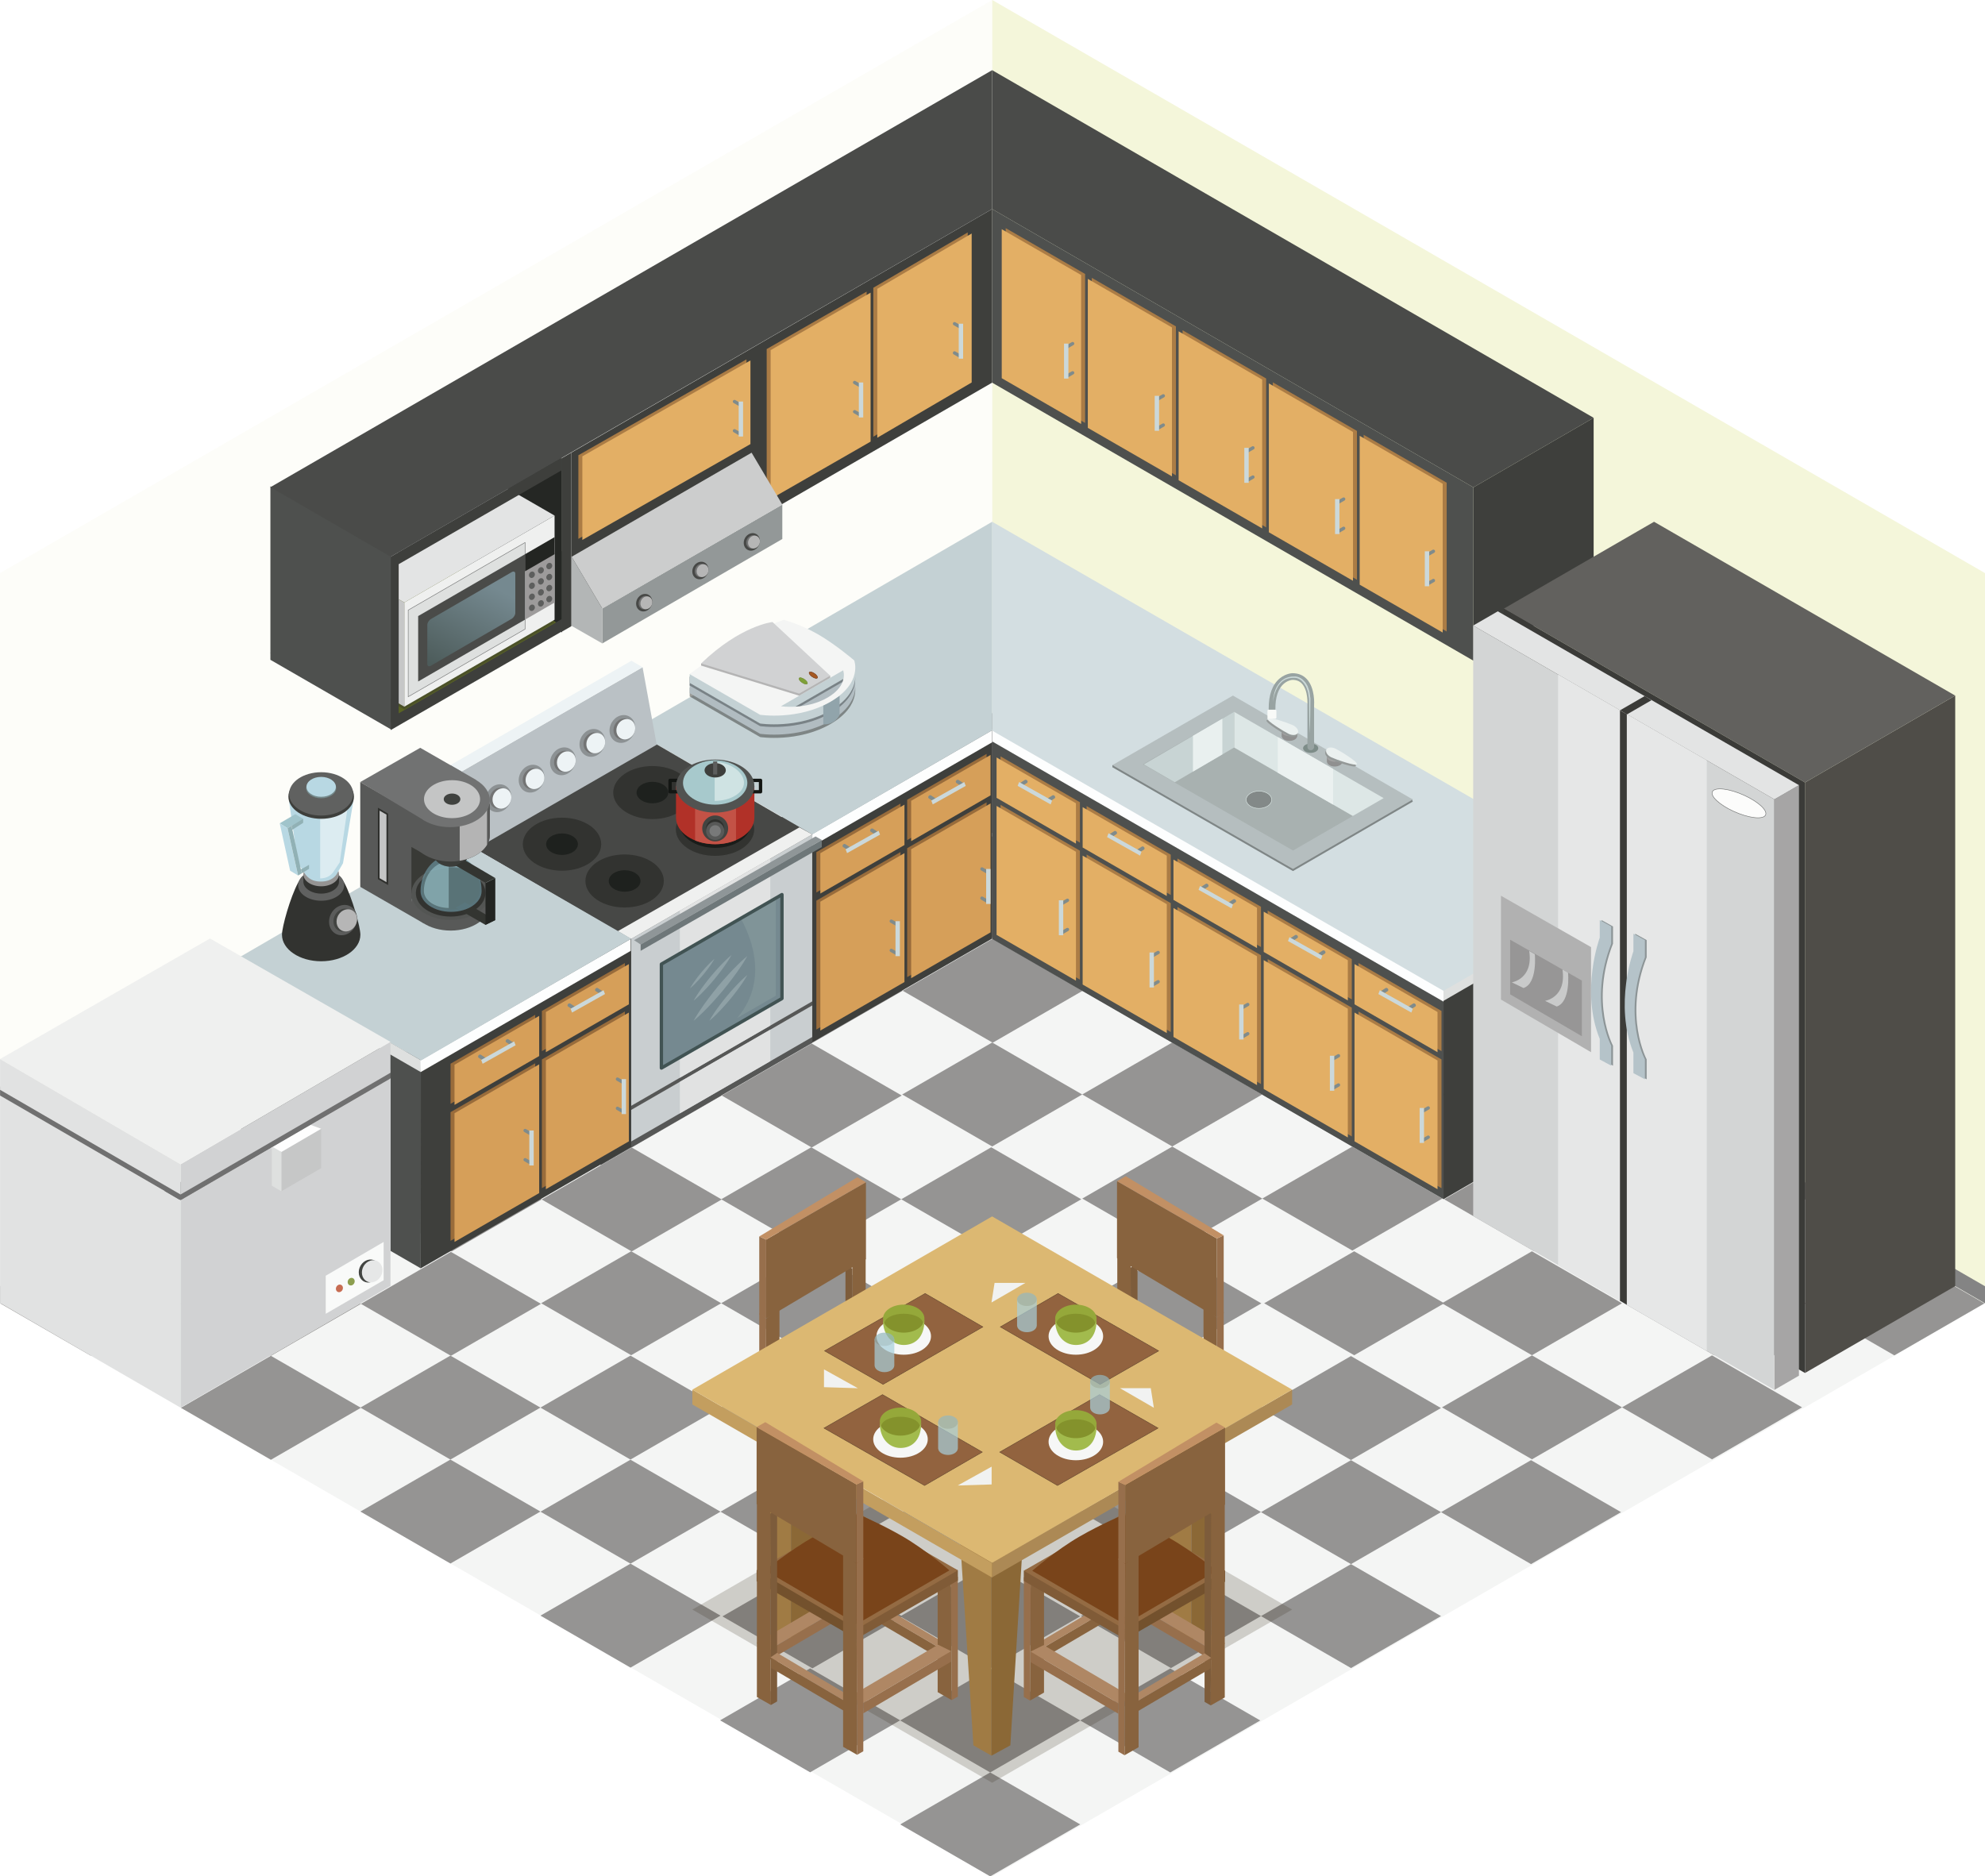 <?xml version="1.0" encoding="utf-8"?>
<!-- Generator: Adobe Illustrator 16.0.0, SVG Export Plug-In . SVG Version: 6.00 Build 0)  -->
<!DOCTYPE svg PUBLIC "-//W3C//DTD SVG 1.1//EN" "http://www.w3.org/Graphics/SVG/1.1/DTD/svg11.dtd">
<svg version="1.1" id="Capa_1" xmlns="http://www.w3.org/2000/svg" xmlns:xlink="http://www.w3.org/1999/xlink" x="0px" y="0px"
	 width="990.002px" height="935.946px" viewBox="0 0 990.002 935.946" enable-background="new 0 0 990.002 935.946"
	 xml:space="preserve">
<g>
	<polygon fill="#F4F5F4" points="494.88,364.243 0.001,650.122 495.035,935.946 990.001,650.122 	"/>
	<polygon fill="#959493" points="493.844,884.094 448.958,910.022 493.857,935.946 538.751,910.022 	"/>
	<polygon fill="#959493" points="583.632,832.243 538.751,858.17 583.645,884.094 628.538,858.17 	"/>
	<polygon fill="#959493" points="673.79,780.182 628.902,806.11 673.804,832.034 718.698,806.11 	"/>
	<polygon fill="#959493" points="763.579,728.329 718.698,754.258 763.592,780.182 808.485,754.258 	"/>
	<polygon fill="#959493" points="853.842,676.061 808.954,701.989 853.854,727.915 898.748,701.989 	"/>
	<polygon fill="#959493" points="944.781,624.208 899.895,650.137 944.795,676.061 989.688,650.137 	"/>
	<polygon fill="#959493" points="493.844,832.243 448.958,858.17 493.857,884.094 538.751,858.17 	"/>
	<polygon fill="#959493" points="583.996,780.182 539.115,806.11 584.009,832.034 628.902,806.11 	"/>
	<polygon fill="#959493" points="673.79,728.329 628.902,754.258 673.804,780.182 718.698,754.258 	"/>
	<polygon fill="#959493" points="764.047,676.061 719.166,701.989 764.061,727.915 808.954,701.989 	"/>
	<polygon fill="#959493" points="854.987,624.208 810.106,650.137 855,676.061 899.895,650.137 	"/>
	<polygon fill="#959493" points="404.028,832.172 359.144,858.102 404.041,884.026 448.936,858.102 	"/>
	<polygon fill="#959493" points="493.817,780.321 448.936,806.249 493.831,832.172 538.725,806.249 	"/>
	<polygon fill="#959493" points="583.977,728.262 539.089,754.19 583.989,780.114 628.883,754.19 	"/>
	<polygon fill="#959493" points="673.765,676.409 628.883,702.336 673.777,728.262 718.671,702.336 	"/>
	<polygon fill="#959493" points="764.027,624.141 719.141,650.069 764.041,675.993 808.935,650.069 	"/>
	<polygon fill="#959493" points="854.968,572.29 810.081,598.217 854.981,624.141 899.875,598.217 	"/>
	<polygon fill="#959493" points="135.094,676.282 90.21,702.209 135.107,728.135 180.001,702.209 	"/>
	<polygon fill="#959493" points="224.885,624.43 180.001,650.358 224.899,676.282 269.792,650.358 	"/>
	<polygon fill="#959493" points="315.041,572.37 270.157,598.297 315.054,624.223 359.948,598.297 	"/>
	<polygon fill="#959493" points="404.832,520.518 359.948,546.446 404.845,572.37 449.738,546.446 	"/>
	<polygon fill="#959493" points="495.095,468.25 450.208,494.177 495.107,520.102 540.001,494.177 	"/>
	<polygon fill="#959493" points="586.033,416.398 541.146,442.325 586.048,468.25 630.941,442.325 	"/>
	<polygon fill="#959493" points="135.094,624.43 90.21,650.358 135.107,676.282 180.001,650.358 	"/>
	<polygon fill="#959493" points="225.25,572.37 180.366,598.297 225.263,624.223 270.157,598.297 	"/>
	<polygon fill="#959493" points="315.041,520.518 270.157,546.446 315.054,572.37 359.948,546.446 	"/>
	<polygon fill="#959493" points="405.301,468.25 360.417,494.177 405.314,520.102 450.208,494.177 	"/>
	<polygon fill="#959493" points="496.239,416.398 451.357,442.325 496.252,468.25 541.146,442.325 	"/>
	<polygon fill="#959493" points="45.28,624.362 0.396,650.29 45.293,676.213 90.187,650.29 	"/>
	<polygon fill="#959493" points="135.071,572.51 90.187,598.438 135.085,624.362 179.979,598.438 	"/>
	<polygon fill="#959493" points="225.228,520.45 180.343,546.377 225.24,572.301 270.134,546.377 	"/>
	<polygon fill="#959493" points="315.019,468.598 270.134,494.526 315.031,520.45 359.925,494.526 	"/>
	<polygon fill="#959493" points="405.278,416.33 360.395,442.257 405.292,468.181 450.186,442.257 	"/>
	<polygon fill="#959493" points="496.221,364.477 451.335,390.405 496.233,416.33 541.127,390.405 	"/>
	<polygon fill="#959493" points="405.178,780.321 360.293,806.249 405.19,832.172 450.085,806.249 	"/>
	<polygon fill="#959493" points="495.335,728.262 450.449,754.19 495.348,780.114 540.242,754.19 	"/>
	<polygon fill="#959493" points="585.123,676.409 540.242,702.336 585.136,728.262 630.029,702.336 	"/>
	<polygon fill="#959493" points="675.385,624.141 630.498,650.069 675.399,675.993 720.293,650.069 	"/>
	<polygon fill="#959493" points="765.174,572.29 720.293,598.217 765.187,624.141 810.081,598.217 	"/>
	<polygon fill="#959493" points="314.442,779.954 269.558,805.881 314.455,831.805 359.35,805.881 	"/>
	<polygon fill="#959493" points="404.233,728.102 359.35,754.03 404.247,779.954 449.141,754.03 	"/>
	<polygon fill="#959493" points="494.391,676.042 449.505,701.969 494.403,727.893 539.298,701.969 	"/>
	<polygon fill="#959493" points="584.179,624.19 539.298,650.116 584.191,676.042 629.085,650.116 	"/>
	<polygon fill="#959493" points="674.442,571.92 629.555,597.848 674.455,623.772 719.349,597.848 	"/>
	<polygon fill="#959493" points="764.229,520.069 719.349,545.997 764.242,571.92 809.137,545.997 	"/>
	<polygon fill="#959493" points="314.442,728.102 269.558,754.03 314.455,779.954 359.35,754.03 	"/>
	<polygon fill="#959493" points="404.598,676.042 359.713,701.969 404.61,727.893 449.505,701.969 	"/>
	<polygon fill="#959493" points="494.391,624.19 449.505,650.116 494.403,676.042 539.298,650.116 	"/>
	<polygon fill="#959493" points="584.646,571.92 539.767,597.848 584.661,623.772 629.555,597.848 	"/>
	<polygon fill="#959493" points="674.442,520.069 629.555,545.997 674.455,571.92 719.349,545.997 	"/>
	<polygon fill="#959493" points="224.628,728.034 179.744,753.961 224.641,779.885 269.535,753.961 	"/>
	<polygon fill="#959493" points="314.419,676.182 269.535,702.108 314.433,728.034 359.326,702.108 	"/>
	<polygon fill="#959493" points="404.575,624.122 359.691,650.049 404.588,675.973 449.482,650.049 	"/>
	<polygon fill="#959493" points="494.364,572.268 449.482,598.198 494.378,624.122 539.271,598.198 	"/>
	<polygon fill="#959493" points="584.628,520 539.74,545.928 584.641,571.852 629.534,545.928 	"/>
	<polygon fill="#959493" points="674.415,468.148 629.534,494.077 674.43,520 719.323,494.077 	"/>
	<polygon fill="#959493" points="224.628,676.182 179.744,702.108 224.641,728.034 269.535,702.108 	"/>
	<polygon fill="#959493" points="314.784,624.122 269.9,650.049 314.797,675.973 359.691,650.049 	"/>
	<polygon fill="#959493" points="404.575,572.268 359.691,598.198 404.588,624.122 449.482,598.198 	"/>
	<polygon fill="#959493" points="494.833,520 449.951,545.928 494.847,571.852 539.74,545.928 	"/>
	<polygon fill="#959493" points="584.628,468.148 539.74,494.077 584.641,520 629.534,494.077 	"/>
	<polygon fill="#FDFDF9" points="494.88,364.23 0.001,650.094 0.001,285.864 494.88,0 	"/>
	<g>
		<polygon fill="#F4F6DA" points="494.88,364.23 990.001,650.094 990.001,285.864 494.88,0 		"/>
	</g>
	<polygon fill="#848484" points="494.88,364.23 990.001,650.094 990.001,641.577 494.88,355.711 	"/>
	<polygon fill="#787979" points="494.88,364.23 0.001,650.094 0.001,641.577 494.88,355.711 	"/>
	<polygon fill="#4E504E" points="719.935,598.155 494.84,468.361 494.84,364.445 719.935,494.392 	"/>
	<polygon fill="#3E3F3C" points="809.957,442.147 719.935,494.392 719.935,598.155 809.957,546.006 	"/>
	<polygon fill="#DEE0DF" points="809.957,441.118 719.935,493.364 719.935,499.224 809.957,447.077 	"/>
	<polygon fill="#FDFEFE" points="719.935,499.619 494.84,369.824 494.84,363.81 719.935,493.757 	"/>
	<polygon fill="#D3DEE1" points="719.935,494.239 494.84,364.445 494.84,260.258 810.314,442.025 	"/>
	<g>
		<polygon fill="#AB7C45" points="538.606,424.327 499.008,401.462 499.008,465.789 538.606,488.632 		"/>
		<polygon fill="#AB7C45" points="628.902,476.464 587.232,452.402 587.232,516.682 628.902,540.721 		"/>
		<polygon fill="#AB7C45" points="674.194,502.614 632.237,478.389 632.237,542.645 674.194,566.848 		"/>
		<polygon fill="#AB7C45" points="718.932,528.444 677.528,504.539 677.528,568.772 718.932,592.655 		"/>
		<polygon fill="#AB7C45" points="583.898,450.475 541.941,426.25 541.941,490.556 583.898,514.758 		"/>
		<polygon fill="#AB7C45" points="538.606,400.154 499.008,377.29 499.008,397.438 538.606,420.282 		"/>
		<polygon fill="#AB7C45" points="583.898,426.303 541.941,402.078 541.941,422.206 583.898,446.408 		"/>
		<polygon fill="#AB7C45" points="628.902,452.292 587.232,428.23 587.232,448.333 628.902,472.373 		"/>
		<polygon fill="#AB7C45" points="674.194,478.441 632.237,454.216 632.237,474.296 674.194,498.499 		"/>
		<polygon fill="#AB7C45" points="718.932,504.271 677.528,480.366 677.528,500.422 718.932,524.305 		"/>
		<polygon fill="#E3AF65" points="536.628,424.854 497.028,401.99 497.028,466.316 536.628,489.16 		"/>
		<polygon fill="#E3AF65" points="626.923,476.993 585.253,452.931 585.253,517.209 626.923,541.249 		"/>
		<polygon fill="#E3AF65" points="672.214,503.141 630.257,478.917 630.257,543.174 672.214,567.375 		"/>
		<polygon fill="#E3AF65" points="716.952,528.969 675.549,505.065 675.549,569.299 716.952,593.182 		"/>
		<polygon fill="#E3AF65" points="581.918,451.002 539.961,426.778 539.961,491.083 581.918,515.286 		"/>
		<polygon fill="#E3AF65" points="536.628,400.681 497.028,377.817 497.028,397.965 536.628,420.809 		"/>
		<polygon fill="#E3AF65" points="581.918,426.83 539.961,402.606 539.961,422.735 581.918,446.935 		"/>
		<polygon fill="#E3AF65" points="626.923,452.819 585.253,428.757 585.253,448.861 626.923,472.9 		"/>
		<polygon fill="#E3AF65" points="672.214,478.969 630.257,454.744 630.257,474.824 672.214,499.026 		"/>
		<polygon fill="#E3AF65" points="716.952,504.798 675.549,480.893 675.549,500.95 716.952,524.833 		"/>
		<g>
			<path fill="#808B8B" d="M688.547,494.63c-0.098,0.246-0.052,0.58,0.15,0.853c0.299,0.41,0.826,0.561,1.178,0.339l2.26-1.471
				c0.346-0.229,0.391-0.744,0.091-1.156c-0.3-0.41-0.827-0.564-1.179-0.336l-2.26,1.465
				C688.67,494.402,688.592,494.506,688.547,494.63z"/>
			<path fill="#808B8B" d="M702.28,502.347c-0.091,0.25-0.046,0.572,0.156,0.853c0.3,0.411,0.82,0.56,1.173,0.332l2.259-1.468
				c0.352-0.231,0.397-0.742,0.098-1.156c-0.306-0.414-0.827-0.561-1.178-0.335l-2.261,1.465
				C702.41,502.115,702.333,502.22,702.28,502.347z"/>
			<polygon fill="#CBD8DA" points="688.182,493.917 687.453,495.831 703.895,505.065 704.625,503.154 			"/>
		</g>
		<g>
			<path fill="#808B8B" d="M643.464,468.181c-0.098,0.247-0.052,0.579,0.15,0.854c0.299,0.41,0.827,0.56,1.179,0.338l2.259-1.472
				c0.346-0.228,0.391-0.742,0.091-1.155c-0.3-0.41-0.827-0.563-1.178-0.336l-2.261,1.466
				C643.587,467.954,643.509,468.058,643.464,468.181z"/>
			<path fill="#808B8B" d="M657.197,475.898c-0.091,0.251-0.045,0.573,0.156,0.853c0.301,0.41,0.82,0.561,1.173,0.333l2.259-1.469
				c0.353-0.23,0.397-0.742,0.098-1.155c-0.306-0.414-0.826-0.56-1.178-0.337l-2.26,1.466
				C657.327,475.667,657.25,475.771,657.197,475.898z"/>
			<polygon fill="#CBD8DA" points="643.1,467.468 642.37,469.382 658.813,478.618 659.543,476.706 			"/>
		</g>
		<g>
			<path fill="#808B8B" d="M598.869,442.641c-0.098,0.248-0.053,0.58,0.149,0.854c0.3,0.411,0.827,0.56,1.18,0.339l2.259-1.472
				c0.346-0.229,0.392-0.742,0.092-1.156c-0.3-0.41-0.827-0.563-1.179-0.336l-2.26,1.465
				C598.993,442.414,598.916,442.517,598.869,442.641z"/>
			<path fill="#808B8B" d="M612.604,450.358c-0.092,0.251-0.045,0.573,0.157,0.853c0.298,0.411,0.819,0.561,1.171,0.332l2.26-1.468
				c0.353-0.231,0.397-0.742,0.098-1.156c-0.306-0.413-0.827-0.56-1.179-0.335l-2.26,1.465
				C612.733,450.127,612.655,450.231,612.604,450.358z"/>
			<polygon fill="#CBD8DA" points="598.506,441.928 597.775,443.843 614.218,453.077 614.947,451.166 			"/>
		</g>
		<g>
			<path fill="#808B8B" d="M553.233,416.343c-0.098,0.247-0.053,0.578,0.149,0.853c0.3,0.41,0.827,0.56,1.179,0.339l2.26-1.473
				c0.345-0.228,0.391-0.742,0.091-1.155c-0.299-0.41-0.826-0.564-1.178-0.335l-2.261,1.465
				C553.357,416.115,553.278,416.218,553.233,416.343z"/>
			<path fill="#808B8B" d="M566.968,424.059c-0.092,0.25-0.047,0.573,0.155,0.853c0.3,0.41,0.82,0.561,1.173,0.332l2.26-1.467
				c0.351-0.232,0.397-0.744,0.098-1.156c-0.307-0.415-0.827-0.561-1.179-0.336l-2.26,1.465
				C567.098,423.828,567.019,423.932,566.968,424.059z"/>
			<polygon fill="#CBD8DA" points="552.868,415.629 552.14,417.543 568.582,426.778 569.312,424.867 			"/>
		</g>
		<g>
			<path fill="#808B8B" d="M508.64,390.802c-0.099,0.247-0.053,0.58,0.149,0.853c0.299,0.411,0.826,0.562,1.178,0.34l2.261-1.472
				c0.345-0.229,0.39-0.743,0.091-1.156c-0.3-0.41-0.827-0.563-1.18-0.336l-2.259,1.465
				C508.763,390.575,508.685,390.678,508.64,390.802z"/>
			<path fill="#808B8B" d="M522.373,398.519c-0.091,0.251-0.046,0.573,0.156,0.854c0.3,0.41,0.82,0.56,1.172,0.332l2.26-1.469
				c0.352-0.231,0.397-0.742,0.098-1.156c-0.306-0.413-0.827-0.561-1.178-0.335l-2.261,1.466
				C522.503,398.288,522.425,398.392,522.373,398.519z"/>
			<polygon fill="#CBD8DA" points="508.274,390.089 507.545,392.003 523.987,401.237 524.717,399.326 			"/>
		</g>
		<g>
			<path fill="#808B8B" d="M709.736,569.538c-0.286,0-0.565-0.15-0.723-0.418c-0.228-0.398-0.092-0.906,0.307-1.139l2.585-1.484
				c0.396-0.229,0.905-0.094,1.14,0.305c0.229,0.402,0.091,0.91-0.306,1.141l-2.586,1.484
				C710.023,569.502,709.881,569.538,709.736,569.538z"/>
			<path fill="#808B8B" d="M709.736,554.963c-0.286,0-0.565-0.15-0.723-0.418c-0.228-0.4-0.092-0.906,0.307-1.139l2.585-1.484
				c0.396-0.229,0.905-0.096,1.14,0.307c0.229,0.4,0.091,0.908-0.306,1.139l-2.586,1.484
				C710.023,554.928,709.881,554.963,709.736,554.963z"/>
			<rect x="708.031" y="552.645" fill="#CBD8DA" width="2.188" height="17.445"/>
		</g>
		<g>
			<path fill="#808B8B" d="M664.979,543.502c-0.287,0-0.573-0.15-0.724-0.418c-0.228-0.4-0.09-0.908,0.307-1.139l2.579-1.484
				c0.404-0.229,0.911-0.096,1.14,0.307c0.228,0.4,0.092,0.908-0.306,1.139l-2.579,1.484
				C665.26,543.467,665.123,543.502,664.979,543.502z"/>
			<path fill="#808B8B" d="M664.979,528.928c-0.287,0-0.573-0.148-0.724-0.416c-0.228-0.402-0.09-0.908,0.307-1.141l2.579-1.484
				c0.404-0.229,0.911-0.094,1.14,0.307c0.228,0.4,0.092,0.908-0.306,1.139l-2.579,1.484
				C665.26,528.893,665.123,528.928,664.979,528.928z"/>
			<rect x="663.267" y="526.61" fill="#CBD8DA" width="2.188" height="17.445"/>
		</g>
		<g>
			<path fill="#808B8B" d="M619.728,517.942c-0.287,0-0.573-0.148-0.723-0.416c-0.228-0.4-0.092-0.908,0.306-1.139l2.578-1.486
				c0.404-0.229,0.912-0.094,1.14,0.307c0.229,0.4,0.092,0.908-0.306,1.139l-2.578,1.484
				C620.007,517.907,619.87,517.942,619.728,517.942z"/>
			<path fill="#808B8B" d="M619.728,503.37c-0.287,0-0.573-0.15-0.723-0.417c-0.228-0.401-0.092-0.908,0.306-1.141l2.578-1.484
				c0.404-0.228,0.912-0.095,1.14,0.307c0.229,0.4,0.092,0.908-0.306,1.14l-2.578,1.484
				C620.007,503.333,619.87,503.37,619.728,503.37z"/>
			<rect x="618.016" y="501.05" fill="#CBD8DA" width="2.187" height="17.446"/>
		</g>
		<g>
			<path fill="#808B8B" d="M575.029,492c-0.287,0-0.573-0.149-0.723-0.417c-0.229-0.401-0.092-0.909,0.306-1.14l2.578-1.484
				c0.404-0.229,0.912-0.095,1.14,0.306c0.229,0.4,0.092,0.907-0.306,1.14l-2.578,1.484C575.309,491.963,575.172,492,575.029,492z"
				/>
			<path fill="#808B8B" d="M575.029,477.425c-0.287,0-0.573-0.15-0.723-0.417c-0.229-0.4-0.092-0.909,0.306-1.14l2.578-1.484
				c0.404-0.228,0.912-0.095,1.14,0.306c0.229,0.401,0.092,0.909-0.306,1.14l-2.578,1.485
				C575.309,477.39,575.172,477.425,575.029,477.425z"/>
			<rect x="573.316" y="475.107" fill="#CBD8DA" width="2.188" height="17.445"/>
		</g>
		<g>
			<path fill="#808B8B" d="M529.809,465.951c-0.285,0-0.572-0.149-0.722-0.416c-0.228-0.4-0.091-0.909,0.306-1.14l2.579-1.484
				c0.403-0.228,0.912-0.095,1.14,0.305c0.228,0.4,0.091,0.909-0.307,1.141l-2.579,1.485
				C530.089,465.915,529.953,465.951,529.809,465.951z"/>
			<path fill="#808B8B" d="M529.809,451.377c-0.285,0-0.572-0.15-0.722-0.417c-0.228-0.4-0.091-0.908,0.306-1.14l2.579-1.484
				c0.403-0.229,0.912-0.095,1.14,0.306s0.091,0.908-0.307,1.139l-2.579,1.485C530.089,451.341,529.953,451.377,529.809,451.377z"/>
			<rect x="528.097" y="449.059" fill="#CBD8DA" width="2.188" height="17.445"/>
		</g>
	</g>
	<g>
		<polygon fill="#4E504E" points="734.834,329.546 494.82,190.867 494.82,104.267 734.834,243.1 		"/>
		<polygon fill="#4A4B49" points="794.816,208.397 494.82,34.995 494.82,104.267 734.834,243.1 		"/>
		<polygon fill="#3E3F3C" points="794.816,208.397 734.834,243.1 734.834,329.546 794.816,294.932 		"/>
		<g>
			<polygon fill="#AB7C45" points="541.186,136.658 501.587,113.793 501.587,188.123 541.186,210.966 			"/>
			<polygon fill="#AB7C45" points="631.481,188.796 589.811,164.735 589.811,239.017 631.481,263.056 			"/>
			<polygon fill="#AB7C45" points="676.773,214.945 634.816,190.72 634.816,264.981 676.773,289.182 			"/>
			<polygon fill="#AB7C45" points="721.51,240.774 680.107,216.87 680.107,291.106 721.51,314.989 			"/>
			<polygon fill="#AB7C45" points="586.478,162.806 544.521,138.582 544.521,212.891 586.478,237.092 			"/>
			<polygon fill="#E3AF65" points="539.206,137.185 499.606,114.322 499.606,188.649 539.206,211.494 			"/>
			<polygon fill="#E3AF65" points="629.502,189.324 587.832,165.261 587.832,239.544 629.502,263.583 			"/>
			<polygon fill="#E3AF65" points="674.793,215.472 632.836,191.249 632.836,265.507 674.793,289.709 			"/>
			<polygon fill="#E3AF65" points="719.531,241.303 678.128,217.397 678.128,291.634 719.531,315.516 			"/>
			<polygon fill="#E3AF65" points="584.498,163.333 542.541,139.109 542.541,213.418 584.498,237.621 			"/>
			<g>
				<path fill="#808B8B" d="M712.316,291.872c-0.287,0-0.567-0.149-0.724-0.417c-0.228-0.4-0.091-0.908,0.307-1.14l2.584-1.484
					c0.397-0.228,0.906-0.095,1.14,0.307c0.229,0.4,0.092,0.907-0.306,1.14l-2.586,1.484
					C712.603,291.836,712.459,291.872,712.316,291.872z"/>
				<path fill="#808B8B" d="M712.316,277.297c-0.287,0-0.567-0.15-0.724-0.416c-0.228-0.401-0.091-0.909,0.307-1.14l2.584-1.485
					c0.397-0.228,0.906-0.094,1.14,0.307c0.229,0.399,0.092,0.908-0.306,1.14l-2.586,1.484
					C712.603,277.261,712.459,277.297,712.316,277.297z"/>
				<rect x="710.609" y="274.98" fill="#CBD8DA" width="2.188" height="17.445"/>
			</g>
			<g>
				<path fill="#808B8B" d="M667.559,265.835c-0.287,0-0.574-0.148-0.723-0.416c-0.229-0.4-0.092-0.908,0.306-1.139l2.578-1.485
					c0.404-0.228,0.912-0.094,1.14,0.306c0.229,0.4,0.092,0.908-0.306,1.14l-2.578,1.485
					C667.838,265.8,667.701,265.835,667.559,265.835z"/>
				<path fill="#808B8B" d="M667.559,251.263c-0.287,0-0.574-0.15-0.723-0.417c-0.229-0.4-0.092-0.909,0.306-1.14l2.578-1.485
					c0.404-0.229,0.912-0.094,1.14,0.307c0.229,0.399,0.092,0.908-0.306,1.139l-2.578,1.484
					C667.838,251.226,667.701,251.263,667.559,251.263z"/>
				<rect x="665.846" y="248.945" fill="#CBD8DA" width="2.188" height="17.445"/>
			</g>
			<g>
				<path fill="#808B8B" d="M622.306,240.277c-0.285,0-0.572-0.149-0.722-0.417c-0.229-0.4-0.092-0.908,0.305-1.14l2.579-1.484
					c0.404-0.228,0.912-0.095,1.141,0.307c0.228,0.4,0.091,0.907-0.307,1.14l-2.579,1.484
					C622.586,240.242,622.45,240.277,622.306,240.277z"/>
				<path fill="#808B8B" d="M622.306,225.703c-0.285,0-0.572-0.15-0.722-0.416c-0.229-0.401-0.092-0.909,0.305-1.141l2.579-1.484
					c0.404-0.228,0.912-0.095,1.141,0.307c0.228,0.4,0.091,0.908-0.307,1.14l-2.579,1.484
					C622.586,225.667,622.45,225.703,622.306,225.703z"/>
				<rect x="620.594" y="223.385" fill="#CBD8DA" width="2.188" height="17.445"/>
			</g>
			<g>
				<path fill="#808B8B" d="M577.607,214.333c-0.286,0-0.572-0.15-0.723-0.417c-0.228-0.4-0.092-0.909,0.306-1.14l2.579-1.485
					c0.404-0.228,0.912-0.095,1.14,0.307c0.229,0.399,0.091,0.908-0.306,1.139l-2.579,1.485
					C577.888,214.296,577.751,214.333,577.607,214.333z"/>
				<path fill="#808B8B" d="M577.607,199.758c-0.286,0-0.572-0.149-0.723-0.417c-0.228-0.399-0.092-0.907,0.306-1.139l2.579-1.484
					c0.404-0.229,0.912-0.095,1.14,0.305c0.229,0.401,0.091,0.909-0.306,1.141l-2.579,1.485
					C577.888,199.723,577.751,199.758,577.607,199.758z"/>
				<rect x="575.896" y="197.44" fill="#CBD8DA" width="2.188" height="17.446"/>
			</g>
			<g>
				<path fill="#808B8B" d="M532.388,188.285c-0.286,0-0.572-0.149-0.723-0.417c-0.228-0.4-0.091-0.907,0.307-1.14l2.579-1.484
					c0.403-0.228,0.911-0.095,1.139,0.306c0.229,0.401,0.092,0.909-0.306,1.14l-2.579,1.485
					C532.669,188.25,532.531,188.285,532.388,188.285z"/>
				<path fill="#808B8B" d="M532.388,173.71c-0.286,0-0.572-0.149-0.723-0.417c-0.228-0.399-0.091-0.908,0.307-1.14l2.579-1.484
					c0.403-0.228,0.911-0.095,1.139,0.307c0.229,0.4,0.092,0.908-0.306,1.14l-2.579,1.484
					C532.669,173.675,532.531,173.71,532.388,173.71z"/>
				<rect x="530.676" y="171.392" fill="#CBD8DA" width="2.188" height="17.445"/>
			</g>
		</g>
	</g>
	<g>
		<polygon fill="#565756" points="405.128,398.753 299.52,459.768 299.52,581.227 405.128,520.211 		"/>
		<polygon fill="#3E3F3C" points="405.128,416.043 405.128,519.932 494.84,468.159 494.84,364.243 		"/>
		<polygon fill="#FDFEFE" points="405.128,416.043 405.128,422.031 494.84,370.256 494.84,364.243 		"/>
		<polygon fill="#C4D1D4" points="405.09,416.218 494.84,364.243 494.84,260.258 315.556,364.337 		"/>
		<polygon fill="#474846" points="398.685,412.703 308.33,464.844 224.762,416.236 315.556,364.337 		"/>
		<polygon fill="#C9CED0" points="405.09,416.218 314.735,468.361 314.735,551.631 405.09,499.492 		"/>
		<polygon fill="#C9CED0" points="405.09,501.523 314.735,553.665 314.735,569.397 405.09,517.256 		"/>
		<polygon fill="#E1E2E2" points="384.166,428.292 339.07,454.318 339.07,537.59 384.166,511.563 		"/>
		<polygon fill="#E1E2E2" points="384.166,513.596 339.07,539.622 339.07,555.354 384.166,529.329 		"/>
		<polygon fill="#EFF0EF" points="405.09,416.218 314.735,468.361 308.155,464.45 398.685,412.703 		"/>
		<polygon fill="#8F9698" points="409.859,418.977 319.505,471.119 316.213,468.965 406.744,417.218 		"/>
		<polygon fill="#6E7779" points="409.859,418.977 319.505,471.119 319.505,474.273 409.859,422.526 		"/>
		<polygon fill="#3E3F3C" points="314.774,468.21 209.7,528.879 209.823,632.641 314.774,572.075 		"/>
		<polygon fill="#4E504E" points="120.178,477.047 209.959,528.879 209.836,632.641 120.178,580.907 		"/>
		<polygon fill="#DEE0DF" points="120.178,477.047 209.959,528.879 209.836,534.741 120.178,483.005 		"/>
		<polygon fill="#FDFEFE" points="314.566,468.331 209.7,528.879 209.823,534.741 314.566,474.292 		"/>
		<polygon fill="#C4D1D4" points="210.054,528.922 314.774,468.21 224.762,416.236 120.055,477.123 		"/>
		<g>
			<polygon fill="#996C3B" points="452.448,423.085 492.046,400.222 492.046,464.547 452.448,487.392 			"/>
			<polygon fill="#996C3B" points="270.268,528.444 311.668,504.539 311.668,568.772 270.268,592.655 			"/>
			<polygon fill="#996C3B" points="224.703,554.75 266.934,530.368 266.934,594.579 224.703,618.94 			"/>
			<polygon fill="#996C3B" points="407.157,449.234 449.113,425.009 449.113,489.317 407.157,513.518 			"/>
			<polygon fill="#996C3B" points="452.448,398.913 492.046,376.048 492.046,396.197 452.448,419.042 			"/>
			<polygon fill="#996C3B" points="407.157,425.062 449.113,400.837 449.113,420.966 407.157,445.168 			"/>
			<polygon fill="#996C3B" points="270.268,504.271 311.668,480.366 311.668,500.422 270.268,524.305 			"/>
			<polygon fill="#996C3B" points="224.703,530.579 266.934,506.194 266.934,526.229 224.703,550.59 			"/>
			<polygon fill="#D69F59" points="454.428,423.613 494.025,400.75 494.025,465.075 454.428,487.919 			"/>
			<polygon fill="#D69F59" points="272.247,528.969 313.647,505.065 313.647,569.299 272.247,593.182 			"/>
			<polygon fill="#D69F59" points="226.683,555.28 268.914,530.895 268.914,595.106 226.683,619.469 			"/>
			<polygon fill="#D69F59" points="409.137,449.762 451.095,425.537 451.095,489.843 409.137,514.045 			"/>
			<polygon fill="#D69F59" points="454.428,399.441 494.025,376.578 494.025,396.725 454.428,419.57 			"/>
			<polygon fill="#D69F59" points="409.137,425.589 451.095,401.365 451.095,421.494 409.137,445.695 			"/>
			<polygon fill="#D69F59" points="272.247,504.798 313.647,480.893 313.647,500.95 272.247,524.833 			"/>
			<polygon fill="#D69F59" points="226.683,531.106 268.914,506.721 268.914,526.756 226.683,551.118 			"/>
			<g>
				<path fill="#808B8B" d="M264.479,580.786c0.287,0,0.57-0.148,0.723-0.416c0.228-0.4,0.092-0.908-0.306-1.139l-2.582-1.484
					c-0.401-0.229-0.908-0.096-1.14,0.305c-0.228,0.4-0.091,0.908,0.306,1.141l2.582,1.484
					C264.195,580.75,264.335,580.786,264.479,580.786z"/>
				<path fill="#808B8B" d="M264.479,566.213c0.287,0,0.57-0.15,0.723-0.416c0.228-0.402,0.092-0.91-0.306-1.141l-2.582-1.486
					c-0.401-0.227-0.908-0.092-1.14,0.309c-0.228,0.398-0.091,0.906,0.306,1.139l2.582,1.484
					C264.195,566.176,264.335,566.213,264.479,566.213z"/>
				<rect x="264" y="563.895" fill="#CBD8DA" width="2.188" height="17.445"/>
			</g>
			<g>
				<path fill="#808B8B" d="M256.059,520.17c0.098,0.246,0.052,0.578-0.15,0.854c-0.303,0.41-0.827,0.559-1.179,0.338l-2.26-1.473
					c-0.349-0.227-0.39-0.742-0.091-1.156c0.299-0.41,0.827-0.563,1.175-0.334l2.263,1.465
					C255.932,519.942,256.013,520.045,256.059,520.17z"/>
				<path fill="#808B8B" d="M242.322,527.885c0.094,0.252,0.048,0.574-0.153,0.854c-0.3,0.41-0.824,0.561-1.176,0.332l-2.259-1.467
					c-0.349-0.232-0.394-0.744-0.094-1.156c0.302-0.414,0.827-0.561,1.178-0.336l2.26,1.465
					C242.194,527.655,242.272,527.76,242.322,527.885z"/>
				<polygon fill="#CBD8DA" points="256.423,519.458 257.152,521.372 240.707,530.606 239.977,528.694 				"/>
			</g>
			<g>
				<path fill="#808B8B" d="M300.653,494.63c0.098,0.246,0.052,0.58-0.15,0.853c-0.302,0.41-0.827,0.561-1.178,0.339l-2.26-1.471
					c-0.349-0.229-0.391-0.744-0.091-1.156c0.3-0.41,0.827-0.564,1.175-0.336l2.263,1.465
					C300.526,494.402,300.607,494.506,300.653,494.63z"/>
				<path fill="#808B8B" d="M286.916,502.347c0.095,0.25,0.049,0.572-0.153,0.853c-0.299,0.411-0.823,0.56-1.175,0.332l-2.26-1.468
					c-0.348-0.231-0.394-0.742-0.094-1.156c0.303-0.414,0.827-0.561,1.178-0.335l2.26,1.465
					C286.789,502.115,286.867,502.22,286.916,502.347z"/>
				<polygon fill="#CBD8DA" points="301.018,493.917 301.747,495.831 285.301,505.065 284.572,503.154 				"/>
			</g>
			<g>
				<path fill="#808B8B" d="M437.822,415.102c0.098,0.247,0.053,0.579-0.149,0.853c-0.303,0.411-0.827,0.561-1.18,0.339
					l-2.259-1.472c-0.349-0.228-0.391-0.742-0.091-1.156c0.299-0.41,0.827-0.563,1.175-0.335l2.263,1.466
					C437.695,414.874,437.776,414.979,437.822,415.102z"/>
				<path fill="#808B8B" d="M424.085,422.818c0.095,0.252,0.049,0.574-0.153,0.854c-0.299,0.41-0.823,0.561-1.176,0.333
					l-2.259-1.469c-0.349-0.23-0.394-0.742-0.095-1.155c0.304-0.414,0.827-0.562,1.179-0.337l2.261,1.466
					C423.958,422.587,424.037,422.692,424.085,422.818z"/>
				<polygon fill="#CBD8DA" points="438.187,414.389 438.916,416.303 422.471,425.537 421.74,423.626 				"/>
			</g>
			<g>
				<path fill="#808B8B" d="M480.56,390.802c0.098,0.247,0.052,0.58-0.149,0.853c-0.301,0.411-0.827,0.562-1.18,0.34l-2.259-1.472
					c-0.346-0.229-0.392-0.743-0.092-1.156c0.3-0.41,0.827-0.563,1.179-0.336l2.259,1.465
					C480.436,390.575,480.513,390.678,480.56,390.802z"/>
				<path fill="#808B8B" d="M466.825,398.519c0.091,0.251,0.045,0.573-0.157,0.854c-0.298,0.41-0.819,0.56-1.172,0.332l-2.261-1.469
					c-0.349-0.231-0.394-0.742-0.095-1.156c0.303-0.413,0.827-0.561,1.18-0.335l2.258,1.466
					C466.695,398.288,466.773,398.392,466.825,398.519z"/>
				<polygon fill="#CBD8DA" points="480.923,390.089 481.652,392.003 465.21,401.237 464.479,399.326 				"/>
			</g>
			<g>
				<path fill="#808B8B" d="M310.531,555.155c0.287,0,0.57-0.148,0.723-0.416c0.228-0.4,0.091-0.908-0.306-1.141l-2.582-1.484
					c-0.4-0.227-0.908-0.094-1.139,0.307c-0.228,0.4-0.091,0.908,0.306,1.141l2.582,1.484
					C310.249,555.12,310.389,555.155,310.531,555.155z"/>
				<path fill="#808B8B" d="M310.531,540.581c0.287,0,0.57-0.148,0.723-0.416c0.228-0.4,0.091-0.908-0.306-1.141l-2.582-1.484
					c-0.4-0.227-0.908-0.094-1.139,0.307c-0.228,0.4-0.091,0.908,0.306,1.141l2.582,1.484
					C310.249,540.545,310.389,540.581,310.531,540.581z"/>
				<rect x="310.053" y="538.262" fill="#CBD8DA" width="2.188" height="17.447"/>
			</g>
			<g>
				<path fill="#808B8B" d="M447.099,476.376c0.286,0,0.57-0.15,0.723-0.416c0.229-0.401,0.091-0.909-0.307-1.141l-2.581-1.484
					c-0.4-0.228-0.909-0.095-1.14,0.307c-0.228,0.4-0.092,0.908,0.306,1.14l2.582,1.484
					C446.815,476.341,446.955,476.376,447.099,476.376z"/>
				<path fill="#808B8B" d="M447.099,461.803c0.286,0,0.57-0.149,0.723-0.417c0.229-0.4,0.091-0.908-0.307-1.14l-2.581-1.485
					c-0.4-0.228-0.909-0.094-1.14,0.307c-0.228,0.4-0.092,0.909,0.306,1.14l2.582,1.484
					C446.815,461.767,446.955,461.803,447.099,461.803z"/>
				<rect x="446.62" y="459.485" fill="#CBD8DA" width="2.188" height="17.445"/>
			</g>
			<g>
				<path fill="#808B8B" d="M492.319,450.33c0.287,0,0.566-0.15,0.724-0.417c0.228-0.401,0.091-0.909-0.307-1.14l-2.586-1.485
					c-0.397-0.229-0.904-0.095-1.139,0.307c-0.229,0.399-0.092,0.907,0.306,1.139l2.586,1.484
					C492.033,450.292,492.177,450.33,492.319,450.33z"/>
				<path fill="#808B8B" d="M492.319,435.755c0.287,0,0.566-0.15,0.724-0.417c0.228-0.4,0.091-0.909-0.307-1.14l-2.586-1.484
					c-0.397-0.229-0.904-0.095-1.139,0.306c-0.229,0.4-0.092,0.908,0.306,1.14l2.586,1.484
					C492.033,435.718,492.177,435.755,492.319,435.755z"/>
				<rect x="491.837" y="433.436" fill="#CBD8DA" width="2.188" height="17.446"/>
			</g>
		</g>
		<polygon fill="#758990" points="390.001,446.203 329.866,480.899 329.866,532.754 390.001,498.059 		"/>
		<path fill="#809498" d="M369.498,458.101c16.609,31.059-0.762,47.932-1.771,49.644l19.185-11.067v-48.621L369.498,458.101z"/>
		<path fill="#415353" d="M329.866,533.586c-0.144,0-0.286-0.035-0.417-0.109c-0.257-0.15-0.417-0.428-0.417-0.723v-51.855
			c0-0.296,0.16-0.572,0.417-0.723l60.135-34.696c0.26-0.149,0.573-0.149,0.833,0c0.257,0.15,0.417,0.428,0.417,0.723v51.856
			c0,0.296-0.16,0.572-0.417,0.723l-60.135,34.695C330.152,533.551,330.009,533.586,329.866,533.586z M330.699,481.381v49.93
			l58.468-33.734v-49.931L330.699,481.381z"/>
		<g>
			<path fill="#8FA1A6" d="M345.941,509.155c0,0,1.263-2.361,3.477-5.626c2.195-3.285,5.334-7.485,8.671-11.526
				c3.35-4.024,6.896-7.886,9.718-10.647c2.801-2.777,4.888-4.451,4.888-4.451s-1.257,2.365-3.474,5.631
				c-2.195,3.284-5.337,7.481-8.671,11.521c-3.354,4.025-6.906,7.881-9.726,10.645C348.025,507.481,345.941,509.155,345.941,509.155
				z"/>
			<path fill="#8FA1A6" d="M345.941,499.143c0,0,0.892-1.667,2.458-3.976c1.55-2.318,3.771-5.291,6.125-8.147
				c2.37-2.843,4.877-5.574,6.87-7.523c1.98-1.967,3.455-3.146,3.455-3.146s-0.885,1.667-2.451,3.979
				c-1.557,2.321-3.771,5.287-6.132,8.147c-2.37,2.838-4.88,5.564-6.87,7.521C347.416,497.964,345.941,499.143,345.941,499.143z"/>
			<path fill="#8FA1A6" d="M344.127,493.001c0,0,0.577-1.074,1.586-2.568c1.002-1.494,2.435-3.413,3.956-5.259
				c1.527-1.832,3.145-3.594,4.432-4.855c1.279-1.27,2.233-2.031,2.233-2.031s-0.573,1.082-1.585,2.569
				c-1.003,1.498-2.433,3.415-3.957,5.259c-1.53,1.837-3.151,3.595-4.434,4.857C345.078,492.24,344.127,493.001,344.127,493.001z"/>
			<path fill="#8FA1A6" d="M353.788,509.155c0,0,0.892-1.67,2.458-3.979c1.55-2.317,3.767-5.291,6.125-8.146
				c2.367-2.843,4.877-5.574,6.87-7.524c1.98-1.963,3.455-3.146,3.455-3.146s-0.886,1.67-2.452,3.981
				c-1.556,2.318-3.771,5.285-6.131,8.145c-2.37,2.842-4.88,5.564-6.87,7.524C355.263,507.973,353.788,509.155,353.788,509.155z"/>
		</g>
		<polygon fill="#A0A8AB" points="230.307,384.771 224.762,381.572 224.762,416.236 237.356,423.424 		"/>
		<polygon fill="#BAC1C5" points="327.524,371.468 237.356,423.424 230.307,384.771 320.476,332.816 		"/>
		<polygon fill="#EDF3F5" points="314.93,329.576 320.476,332.816 230.307,384.771 224.762,381.572 		"/>
		<path fill="#323330" d="M331.074,439.428c0,7.307-8.751,13.229-19.556,13.229c-10.797,0-19.549-5.922-19.549-13.229
			c0-7.308,8.752-13.23,19.549-13.23C322.322,426.198,331.074,432.121,331.074,439.428z"/>
		<path fill="#323330" d="M299.852,421.083c0,7.306-8.752,13.229-19.556,13.229c-10.797,0-19.549-5.923-19.549-13.229
			c0-7.307,8.752-13.229,19.549-13.229C291.1,407.854,299.852,413.777,299.852,421.083z"/>
		<path fill="#323330" d="M376.16,413.675c0,7.307-8.752,13.229-19.556,13.229c-10.797,0-19.549-5.923-19.549-13.229
			c0-7.306,8.752-13.229,19.549-13.229C367.408,400.447,376.16,406.37,376.16,413.675z"/>
		<path fill="#323330" d="M344.944,395.332c0,7.307-8.752,13.229-19.555,13.229c-10.797,0-19.549-5.923-19.549-13.229
			c0-7.308,8.752-13.229,19.549-13.229C336.192,382.102,344.944,388.024,344.944,395.332z"/>
		<path fill="#1E211E" d="M319.446,439.431c0,2.959-3.545,5.359-7.924,5.359c-4.376,0-7.922-2.4-7.922-5.359
			c0-2.964,3.546-5.366,7.922-5.366C315.901,434.065,319.446,436.467,319.446,439.431z"/>
		<ellipse fill="#1E211E" cx="280.296" cy="421.081" rx="7.925" ry="5.362"/>
		<path fill="#1E211E" d="M364.529,413.679c0,2.96-3.546,5.359-7.925,5.359c-4.373,0-7.921-2.399-7.921-5.359
			s3.549-5.363,7.921-5.363C360.983,408.316,364.529,410.719,364.529,413.679z"/>
		<path fill="#1E211E" d="M333.314,395.328c0,2.964-3.545,5.366-7.922,5.366s-7.922-2.402-7.922-5.366
			c0-2.959,3.546-5.359,7.922-5.359S333.314,392.369,333.314,395.328z"/>
		<g>
			<path fill="#8C9193" d="M255.03,397.5c-0.056,3.81-2.969,7.196-6.505,7.558c-3.537,0.358-6.366-2.438-6.31-6.255
				c0.052-3.81,2.966-7.192,6.502-7.555C252.255,390.887,255.082,393.683,255.03,397.5z"/>
			<path fill="#737474" d="M253.929,397.656c-0.04,2.895-2.253,5.468-4.936,5.74c-2.693,0.274-4.838-1.852-4.796-4.75
				c0.039-2.895,2.252-5.463,4.939-5.737C251.826,392.634,253.972,394.758,253.929,397.656z"/>
			<path fill="#EDF3F5" d="M255.03,397.793c-0.04,2.793-2.175,5.274-4.767,5.54c-2.595,0.265-4.669-1.787-4.626-4.583
				c0.036-2.794,2.171-5.275,4.764-5.539C252.998,392.949,255.069,394.996,255.03,397.793z"/>
		</g>
		<g>
			<path fill="#8C9193" d="M271.518,387.745c-0.055,3.81-2.969,7.195-6.505,7.558c-3.536,0.357-6.365-2.438-6.31-6.256
				c0.052-3.809,2.967-7.191,6.502-7.554C268.744,381.132,271.57,383.929,271.518,387.745z"/>
			<path fill="#737474" d="M270.418,387.902c-0.039,2.894-2.254,5.466-4.937,5.739c-2.693,0.274-4.838-1.853-4.796-4.75
				c0.039-2.896,2.253-5.464,4.939-5.737C268.314,382.88,270.46,385.003,270.418,387.902z"/>
			<path fill="#EDF3F5" d="M271.518,388.039c-0.039,2.793-2.174,5.274-4.766,5.541c-2.595,0.264-4.669-1.787-4.627-4.584
				c0.036-2.794,2.172-5.274,4.763-5.539C269.486,383.193,271.557,385.241,271.518,388.039z"/>
		</g>
		<g>
			<path fill="#8C9193" d="M287.15,379.086c-0.055,3.811-2.969,7.196-6.505,7.559c-3.536,0.357-6.365-2.439-6.31-6.255
				c0.052-3.811,2.966-7.193,6.502-7.555C284.376,372.474,287.203,375.271,287.15,379.086z"/>
			<path fill="#737474" d="M286.05,379.244c-0.039,2.894-2.253,5.467-4.936,5.74c-2.693,0.273-4.839-1.853-4.796-4.751
				c0.039-2.894,2.253-5.464,4.939-5.737C283.947,374.222,286.092,376.345,286.05,379.244z"/>
			<path fill="#EDF3F5" d="M287.15,379.38c-0.039,2.794-2.175,5.275-4.766,5.541c-2.596,0.265-4.67-1.787-4.627-4.584
				c0.036-2.793,2.172-5.274,4.763-5.539C285.119,374.536,287.189,376.583,287.15,379.38z"/>
		</g>
		<g>
			<path fill="#8C9193" d="M301.841,369.902c-0.055,3.81-2.969,7.195-6.505,7.558c-3.536,0.357-6.366-2.439-6.311-6.255
				c0.052-3.81,2.967-7.192,6.502-7.555C299.067,363.29,301.894,366.086,301.841,369.902z"/>
			<path fill="#737474" d="M300.741,370.058c-0.04,2.895-2.253,5.467-4.937,5.74c-2.693,0.274-4.839-1.853-4.796-4.75
				c0.04-2.895,2.253-5.464,4.939-5.737C298.638,365.038,300.783,367.161,300.741,370.058z"/>
			<path fill="#EDF3F5" d="M301.841,370.195c-0.039,2.794-2.175,5.275-4.767,5.543c-2.595,0.263-4.669-1.788-4.627-4.585
				c0.036-2.794,2.172-5.274,4.763-5.539C299.81,365.349,301.881,367.398,301.841,370.195z"/>
		</g>
		<g>
			<path fill="#8C9193" d="M316.806,362.967c-0.055,3.809-2.969,7.194-6.505,7.557c-3.536,0.358-6.365-2.439-6.31-6.255
				c0.052-3.81,2.966-7.193,6.502-7.554C314.032,356.354,316.858,359.15,316.806,362.967z"/>
			<path fill="#737474" d="M315.706,363.123c-0.04,2.896-2.253,5.467-4.936,5.741c-2.693,0.273-4.838-1.854-4.796-4.752
				c0.039-2.894,2.252-5.463,4.939-5.736C313.602,358.102,315.748,360.225,315.706,363.123z"/>
			<path fill="#EDF3F5" d="M316.806,363.259c-0.039,2.794-2.175,5.275-4.767,5.542c-2.595,0.264-4.669-1.788-4.626-4.584
				c0.036-2.794,2.171-5.275,4.763-5.539C314.774,358.415,316.845,360.463,316.806,363.259z"/>
		</g>
	</g>
	<g>
		<polygon fill="#7F8686" points="704.162,398.519 704.625,399.847 644.858,434.499 554.79,382.705 554.79,381.643 		"/>
		<polygon fill="#B5BEBF" points="614.909,346.947 704.625,398.786 644.858,433.436 554.79,381.643 		"/>
		<polygon fill="#A8B1B0" points="615.502,355.051 690.122,398.106 644.896,424.245 570.002,381.226 		"/>
		<polygon fill="#DDE7E6" points="674.709,407.014 615.502,372.855 615.502,355.051 690.122,398.106 		"/>
		<polygon fill="#EBF1F0" points="637.271,367.613 637.271,385.414 664.862,401.332 664.862,383.532 		"/>
		<polygon fill="#C8D4D4" points="585.897,390.193 615.502,372.855 615.502,355.051 570.483,381.285 		"/>
		<polygon fill="#E9F0EF" points="594.969,367.017 594.969,384.878 609.641,376.288 609.641,358.467 		"/>
		
			<ellipse fill="#838988" stroke="#DBE7E4" stroke-width="0.25" stroke-miterlimit="10" cx="627.884" cy="398.913" rx="6.378" ry="4.313"/>
		<g>
			<path fill="#909090" d="M661.775,377.541v2.645h0.086c0.208,1.2,1.803,2.148,3.809,2.148c2.012,0,3.607-0.948,3.815-2.148h0.085
				v-2.645H661.775z"/>
			<path fill="#A3A2A2" d="M669.57,377.541c0,1.325-1.745,2.396-3.9,2.396c-2.148,0-3.895-1.071-3.895-2.396
				c0-1.322,1.746-2.393,3.895-2.393C667.825,375.148,669.57,376.218,669.57,377.541z"/>
			<path fill="#949998" d="M676.259,382.095c-0.573,1.196-10.784-2.48-12.725-3.408c-1.947-0.925-3.055-2.641-2.487-3.836
				c0.565-1.195,2.604-1.412,4.545-0.488C667.533,375.291,676.824,380.901,676.259,382.095z"/>
			<path fill="#EBF1F0" d="M676.714,381.158c-0.565,1.194-10.777-2.481-12.724-3.408c-1.941-0.925-3.055-2.642-2.481-3.836
				c0.567-1.195,2.599-1.414,4.546-0.488C667.994,374.353,677.28,379.963,676.714,381.158z"/>
		</g>
		<g>
			<path fill="#909090" d="M639.205,364.761v2.644h0.078c0.208,1.202,1.805,2.149,3.816,2.149c2.006,0,3.601-0.947,3.815-2.149
				h0.078v-2.644H639.205z"/>
			<path fill="#A3A2A2" d="M646.993,364.761c0,1.325-1.745,2.396-3.894,2.396c-2.156,0-3.895-1.071-3.895-2.396
				c0-1.322,1.738-2.394,3.895-2.394C645.248,362.368,646.993,363.439,646.993,364.761z"/>
			<path fill="#949998" d="M631.639,359.297c-0.567,1.194,8.732,6.785,10.679,7.706c1.947,0.922,3.979,0.697,4.545-0.498
				c0.567-1.194-0.547-2.91-2.493-3.832C642.422,361.755,632.205,358.102,631.639,359.297z"/>
			<path fill="#EBF1F0" d="M632.075,358.35c-0.567,1.194,8.731,6.784,10.68,7.703c1.946,0.925,3.978,0.7,4.545-0.498
				c0.566-1.191-0.547-2.907-2.494-3.832C642.857,360.808,632.641,357.155,632.075,358.35z"/>
		</g>
		<g>
			<path fill="#7D8C88" d="M657.472,373.2c0,1.287-1.699,2.329-3.79,2.329s-3.783-1.042-3.783-2.329
				c0-1.282,1.692-2.324,3.783-2.324S657.472,371.917,657.472,373.2z"/>
			<path fill="#98A3A2" d="M653.727,374.194c-0.925,0-1.667-0.747-1.667-1.667v-20.823c0.007-0.198,0.495-7.216-2.735-10.689
				c-1.185-1.272-2.722-1.892-4.695-1.892c-0.013,0-0.02,0-0.032,0c-0.065,0.003-2.832,0.144-5.177,2.771
				c-2.585,2.894-3.699,7.836-3.224,14.294c0.065,0.918-0.618,1.72-1.537,1.787c-0.904,0.055-1.719-0.622-1.79-1.539
				c-0.554-7.546,0.833-13.213,4.134-16.844c3.328-3.667,7.386-3.801,7.555-3.803c0.014,0,0.026,0,0.039,0
				c2.95,0,5.347,0.995,7.177,2.962c4.22,4.552,3.64,12.734,3.614,13.082l0.006,20.693
				C655.394,373.447,654.646,374.194,653.727,374.194z"/>
			<path fill="#F8FAF8" d="M636.601,357.995c0,0.261-0.215,0.473-0.476,0.473h-3.51c-0.261,0-0.476-0.212-0.476-0.473v-3.513
				c0-0.262,0.215-0.473,0.476-0.473h3.51c0.261,0,0.476,0.211,0.476,0.473V357.995z"/>
			<path fill="#CBD9D8" d="M634.881,350.282c0.098-2.726,0.671-5.497,2.025-7.938c0.709-1.198,1.615-2.293,2.735-3.158
				c0.6-0.355,1.165-0.817,1.843-1.026c0.658-0.279,1.328-0.494,2.032-0.575c0.696-0.174,1.399-0.147,2.103-0.15
				c0.678-0.052,1.458,0.084,2.117,0.384c0.696,0.234,1.27,0.677,1.869,1.078c0.521,0.479,1.034,0.997,1.484,1.543l1.087,1.833
				l0.671,2.002c0.273,0.655,0.299,1.358,0.411,2.043l0.292,2.063v0.011v0.016c-0.064,5.834-0.091,11.669-0.332,17.505
				c-0.24-5.836-0.26-11.671-0.332-17.505v0.025l-0.325-1.992c-0.124-0.657-0.163-1.342-0.442-1.951l-0.672-1.877l-1.017-1.685
				c-0.402-0.504-0.853-0.983-1.314-1.433c-0.534-0.361-1.042-0.785-1.654-1c-0.579-0.279-1.172-0.41-1.862-0.377
				c-0.664-0.014-1.335-0.053-1.979,0.098c-0.665,0.059-1.296,0.247-1.907,0.491c-0.646,0.18-1.173,0.603-1.752,0.919
				c-1.062,0.795-1.948,1.811-2.657,2.949C635.976,344.903,635.129,347.556,634.881,350.282z"/>
		</g>
	</g>
	<g>
		<path fill="#191C19" d="M338.969,396.64v14.284c0,6.623,7.932,11.991,17.719,11.991c9.795,0,17.726-5.368,17.726-11.991V396.64
			H338.969z"/>
		<path fill="#B13128" d="M337.14,392.095v15.759c0,7.306,8.752,13.229,19.549,13.229c10.804,0,19.556-5.924,19.556-13.229v-15.759
			H337.14z"/>
		<path fill="#C35246" d="M346.677,392.095v27.106c2.931,1.188,6.346,1.882,10.012,1.882c3.823,0,7.379-0.752,10.391-2.036v-26.952
			H346.677z"/>
		<circle fill="#424441" cx="356.692" cy="413.226" r="6.466"/>
		<circle fill="#2F302D" cx="356.692" cy="413.226" r="4.546"/>
		<circle fill="#585958" cx="356.692" cy="414.458" r="4.546"/>
		<circle fill="#787979" cx="356.692" cy="414.458" r="2.833"/>
		<path fill="#131613" d="M379.309,395.774h-3.979c-0.459,0-0.833-0.374-0.833-0.834c0-0.459,0.375-0.833,0.833-0.833h3.145v-4.027
			h-3.145c-0.459,0-0.833-0.374-0.833-0.834c0-0.459,0.375-0.834,0.833-0.834h3.979c0.458,0,0.833,0.375,0.833,0.834v5.694
			C380.142,395.4,379.767,395.774,379.309,395.774z"/>
		<path fill="#131613" d="M338.169,395.774h-3.979c-0.459,0-0.833-0.374-0.833-0.834v-5.694c0-0.459,0.375-0.834,0.833-0.834h3.979
			c0.459,0,0.833,0.375,0.833,0.834c0,0.46-0.375,0.834-0.833,0.834h-3.146v4.027h3.146c0.459,0,0.833,0.374,0.833,0.833
			C339.002,395.4,338.628,395.774,338.169,395.774z"/>
		<path fill="#515351" d="M376.245,392.095c0,7.307-8.752,13.229-19.556,13.229c-10.797,0-19.549-5.922-19.549-13.229
			s8.752-13.229,19.549-13.229C367.492,378.866,376.245,384.789,376.245,392.095z"/>
		<path fill="#A7C9CC" d="M372.737,390.512c0,5.994-7.182,10.856-16.052,10.856c-8.859,0-16.042-4.862-16.042-10.856
			c0-5.997,7.183-11.266,16.042-11.266C365.555,379.247,372.737,384.515,372.737,390.512z"/>
		<path fill="#CFE3E3" d="M356.438,380.061v19.435c8.091-0.048,14.622-4.086,14.622-9.078
			C371.061,385.43,364.529,380.123,356.438,380.061z"/>
		<ellipse fill="#3E3F3C" cx="356.692" cy="384.226" rx="5.307" ry="3.59"/>
		<rect x="355.669" y="379.784" fill="#5D5E5D" width="2.042" height="6.531"/>
	</g>
	<g>
		<path fill="#323330" d="M179.737,466.247c0,7.308-8.752,13.23-19.556,13.23c-10.796,0-19.549-5.923-19.549-13.23
			c0-3.897,4.093-18.62,8.059-26.005c3.464-6.453,10.146-5.903,11.49-5.903c1.017,0,8.029-0.557,11.497,5.903
			C175.638,447.623,179.737,462.353,179.737,466.247z"/>
		<ellipse fill="#606160" cx="160.185" cy="441.514" rx="11.494" ry="7.779"/>
		<path fill="#323330" d="M167.202,436.068c-1.625-1.427-4.148-2.361-7.016-2.361c-2.869,0-5.393,0.935-7.017,2.361h-1.873v3.652
			c0,3.324,3.979,6.018,8.889,6.018c4.91,0,8.889-2.693,8.889-6.018v-3.652H167.202z"/>
		<ellipse fill="#959493" cx="160.185" cy="436.068" rx="8.889" ry="6.014"/>
		<path fill="#B8D8E3" d="M176.244,399.473l-5.177,31.127l-3.374,5.828c-2.168,2.684-5.125,3.296-7.596,3.296
			c-2.583,0-5.425-0.518-7.675-3.412l-3.819-5.712l-4.48-31.127c0-7.18,5.356-11.148,15.975-11.148
			C170.712,388.325,176.244,392.293,176.244,399.473z"/>
		<path fill="#DCECF1" d="M159.687,393.107c9.071,0.089,13.666,3.547,13.666,9.759l-3.93,27.298l-3.347,5.008
			c-1.875,2.413-4.22,2.934-6.389,2.982V393.107z"/>
		<path fill="#3E3F3C" d="M176.54,397.353c0,6.118-7.319,11.07-16.351,11.07c-9.039,0-16.358-4.952-16.358-11.07
			c0-6.108,7.319-11.063,16.358-11.063C169.221,386.29,176.54,391.245,176.54,397.353z"/>
		<path fill="#606160" d="M176.156,395.986c0,5.978-7.153,10.813-15.971,10.813c-8.824,0-15.974-4.836-15.974-10.813
			c0-5.961,7.15-10.8,15.974-10.8C169.003,385.186,176.156,390.025,176.156,395.986z"/>
		<ellipse fill="#74898B" cx="160.183" cy="393.107" rx="7.507" ry="5.079"/>
		<path fill="#B8D8E3" d="M167.518,392.476c0,2.748-3.289,4.962-7.332,4.962c-4.054,0-7.333-2.214-7.333-4.962
			c0-2.735,3.278-4.956,7.333-4.956C164.229,387.52,167.518,389.741,167.518,392.476z"/>
		<polygon fill="#A0C4CB" points="151.28,408.486 143.411,413.123 139.503,410.673 147.289,406.109 		"/>
		<polygon fill="#B8D8E3" points="148.691,436.703 143.411,413.123 139.503,410.673 144.7,434.326 		"/>
		<g>
			<polygon fill="#91B1B5" points="150.065,433.681 150.473,435.573 148.721,436.682 148.724,436.703 154.142,433.377 
				154.142,431.366 			"/>
			<polygon fill="#91B1B5" points="145.807,413.887 151.192,410.436 151.192,408.423 143.974,412.768 143.977,412.788 
				145.39,411.957 			"/>
			<polygon fill="#91B1B5" points="150.065,433.681 145.807,413.887 145.39,411.957 143.977,412.788 143.411,413.123 
				148.246,434.716 148.262,434.788 148.691,436.703 148.721,436.682 150.473,435.573 			"/>
		</g>
		<g>
			<path fill="#5B5C5B" d="M178.097,458.238c-0.062,4.148-3.24,7.841-7.095,8.234c-3.858,0.391-6.942-2.657-6.88-6.821
				c0.056-4.148,3.237-7.841,7.089-8.234C175.068,451.025,178.152,454.073,178.097,458.238z"/>
			<path fill="#424441" d="M176.895,458.404c-0.045,3.158-2.455,5.961-5.382,6.258c-2.937,0.3-5.275-2.016-5.229-5.177
				c0.039-3.158,2.454-5.956,5.388-6.259C174.603,452.931,176.941,455.243,176.895,458.404z"/>
			<path fill="#B6B6B6" d="M178.097,458.55c-0.046,3.051-2.377,5.753-5.2,6.043c-2.827,0.287-5.089-1.947-5.043-4.998
				c0.039-3.044,2.37-5.75,5.193-6.037C175.879,453.273,178.136,455.505,178.097,458.55z"/>
		</g>
	</g>
	<g>
		<polygon fill="#3E3F3C" points="284.894,312.245 494.82,190.867 494.82,104.267 284.894,225.797 		"/>
		<g>
			<polygon fill="#AB7C45" points="382.375,174.115 432.223,145.465 432.223,219.748 382.375,248.375 			"/>
			<polygon fill="#AB7C45" points="435.556,143.538 482.637,115.942 482.637,190.251 435.556,217.824 			"/>
			<polygon fill="#E3AF65" points="384.355,174.642 434.201,145.993 434.201,220.275 384.355,248.902 			"/>
			<polygon fill="#E3AF65" points="437.535,144.064 484.616,116.47 484.616,190.779 437.535,218.351 			"/>
			<g>
				<path fill="#808B8B" d="M428.819,207.671c0.287,0,0.569-0.15,0.723-0.417c0.228-0.4,0.092-0.909-0.306-1.14l-2.583-1.484
					c-0.399-0.229-0.907-0.095-1.139,0.306c-0.228,0.4-0.091,0.909,0.306,1.14l2.582,1.484
					C428.535,207.635,428.677,207.671,428.819,207.671z"/>
				<path fill="#808B8B" d="M428.819,193.097c0.287,0,0.569-0.149,0.723-0.417c0.228-0.4,0.092-0.907-0.306-1.14l-2.583-1.484
					c-0.399-0.228-0.907-0.095-1.139,0.306c-0.228,0.401-0.091,0.908,0.306,1.14l2.582,1.485
					C428.535,193.062,428.677,193.097,428.819,193.097z"/>
				<rect x="428.34" y="190.779" fill="#CBD8DA" width="2.188" height="17.445"/>
			</g>
			<polygon fill="#AB7C45" points="288.459,227.081 372.298,179.255 372.298,220.985 288.459,268.787 			"/>
			<polygon fill="#E3AF65" points="290.438,227.608 374.278,179.784 374.278,221.512 290.438,269.314 			"/>
			<g>
				<path fill="#808B8B" d="M368.896,217.178c0.286,0,0.569-0.149,0.722-0.416c0.229-0.4,0.092-0.909-0.305-1.14l-2.583-1.484
					c-0.401-0.229-0.908-0.095-1.14,0.305c-0.228,0.4-0.091,0.909,0.306,1.141l2.582,1.484
					C368.612,217.142,368.752,217.178,368.896,217.178z"/>
				<path fill="#808B8B" d="M368.896,202.605c0.286,0,0.569-0.15,0.722-0.417c0.229-0.4,0.092-0.908-0.305-1.14l-2.583-1.484
					c-0.401-0.229-0.908-0.095-1.14,0.307c-0.228,0.399-0.091,0.907,0.306,1.139l2.582,1.484
					C368.612,202.569,368.752,202.605,368.896,202.605z"/>
				<rect x="368.417" y="200.287" fill="#CBD8DA" width="2.188" height="17.445"/>
			</g>
			<g>
				<path fill="#808B8B" d="M478.645,178.358c0.286,0,0.566-0.15,0.724-0.417c0.228-0.4,0.09-0.909-0.308-1.14l-2.585-1.485
					c-0.397-0.229-0.905-0.095-1.14,0.307c-0.228,0.399-0.091,0.908,0.307,1.139l2.586,1.484
					C478.358,178.321,478.501,178.358,478.645,178.358z"/>
				<path fill="#808B8B" d="M478.645,163.783c0.286,0,0.566-0.149,0.724-0.417c0.228-0.399,0.09-0.907-0.308-1.139l-2.585-1.484
					c-0.397-0.229-0.905-0.095-1.14,0.305c-0.228,0.401-0.091,0.909,0.307,1.14l2.586,1.486
					C478.358,163.748,478.501,163.783,478.645,163.783z"/>
				<rect x="478.162" y="161.464" fill="#CBD8DA" width="2.188" height="17.446"/>
			</g>
		</g>
		<polygon fill="#939898" points="390.174,268.854 300.373,320.945 300.373,303.515 390.174,251.669 		"/>
		<polygon fill="#CCCDCD" points="374.851,225.797 285.092,277.714 300.373,303.515 390.174,251.669 		"/>
		<polygon fill="#B3B6B6" points="285.092,277.714 224.648,242.722 224.648,277.558 300.373,320.945 300.373,303.515 		"/>
		<g>
			<path fill="#474846" d="M325.347,300.201c-0.036,2.406-1.879,4.546-4.113,4.773c-2.237,0.228-4.024-1.541-3.989-3.953
				c0.033-2.406,1.876-4.545,4.109-4.773C323.592,296.019,325.379,297.788,325.347,300.201z"/>
			<path fill="#717272" d="M324.65,300.298c-0.026,1.829-1.423,3.454-3.12,3.627c-1.703,0.172-3.057-1.168-3.031-3.002
				c0.023-1.83,1.423-3.451,3.123-3.628C323.321,297.124,324.676,298.465,324.65,300.298z"/>
			<path fill="#B6B6B6" d="M325.347,300.382c-0.026,1.769-1.378,3.335-3.015,3.504c-1.638,0.166-2.95-1.129-2.924-2.897
				c0.022-1.765,1.374-3.335,3.012-3.501C324.06,297.323,325.37,298.618,325.347,300.382z"/>
		</g>
		<g>
			<path fill="#474846" d="M353.375,284.152c-0.037,2.406-1.879,4.546-4.113,4.773c-2.237,0.228-4.024-1.541-3.988-3.953
				c0.033-2.406,1.875-4.545,4.109-4.773C351.619,279.97,353.407,281.739,353.375,284.152z"/>
			<path fill="#717272" d="M352.677,284.25c-0.026,1.829-1.423,3.454-3.12,3.627c-1.702,0.172-3.057-1.168-3.031-3.002
				c0.023-1.83,1.423-3.451,3.123-3.628C351.349,281.075,352.703,282.417,352.677,284.25z"/>
			<path fill="#B6B6B6" d="M353.375,284.333c-0.026,1.769-1.377,3.335-3.015,3.504c-1.638,0.166-2.95-1.129-2.924-2.897
				c0.023-1.765,1.374-3.335,3.012-3.501C352.088,281.274,353.397,282.569,353.375,284.333z"/>
		</g>
		<g>
			<path fill="#474846" d="M379.021,269.89c-0.035,2.406-1.879,4.546-4.112,4.773c-2.237,0.228-4.024-1.54-3.989-3.953
				c0.032-2.406,1.875-4.545,4.109-4.773C377.267,265.709,379.054,267.477,379.021,269.89z"/>
			<path fill="#717272" d="M378.325,269.988c-0.026,1.829-1.423,3.455-3.119,3.628c-1.703,0.172-3.057-1.169-3.032-3.003
				c0.023-1.829,1.423-3.451,3.123-3.628C376.997,266.813,378.351,268.155,378.325,269.988z"/>
			<path fill="#B6B6B6" d="M379.021,270.073c-0.026,1.768-1.377,3.334-3.015,3.503c-1.638,0.166-2.95-1.129-2.923-2.897
				c0.022-1.765,1.374-3.334,3.011-3.501C377.736,267.012,379.045,268.308,379.021,270.073z"/>
		</g>
		<polygon fill="#3E3F3C" points="280.306,228.441 280.306,315.036 284.894,312.397 284.894,225.797 		"/>
		<polygon fill="#252724" points="220.324,194.301 280.306,229.005 280.306,315.452 220.324,280.836 		"/>
		<polygon fill="#5B6523" points="134.86,325.692 194.842,360.394 280.306,312.118 220.324,277.503 		"/>
		<g>
			<polygon opacity="0.4" fill="#323330" points="231.557,284.503 156.613,327.874 201.644,353.86 276.588,310.489 			"/>
			<polygon fill="#EFF0EF" points="276.588,309.115 201.644,352.486 201.644,300.529 276.588,257.16 			"/>
			<polygon fill="#DEE0DF" stroke="#737474" stroke-width="0.25" stroke-miterlimit="10" points="261.87,270.603 203.591,304.326 
				203.591,347.531 261.87,313.807 			"/>
			<polygon fill="#4A4B49" points="261.87,276.438 208.554,307.289 208.554,339.92 261.87,309.067 			"/>
			<polygon fill="#9D9B9B" points="261.87,279.121 261.87,309.08 276.588,300.562 276.588,270.603 			"/>
			<polygon fill="#232522" points="261.87,276.438 261.87,284.956 276.588,276.438 276.588,267.919 			"/>
			<polygon fill="#E3E4E4" points="231.557,231.173 156.613,274.543 201.644,300.529 276.588,257.16 			"/>
			<polygon fill="#C6C7C7" points="156.613,274.543 156.613,326.5 201.644,352.483 201.644,300.526 			"/>
			<linearGradient id="SVGID_1_" gradientUnits="userSpaceOnUse" x1="221.379" y1="334.413" x2="244.162" y2="291.621">
				<stop  offset="0" style="stop-color:#4D5C5B"/>
				<stop  offset="1" style="stop-color:#758990"/>
			</linearGradient>
			<path fill="url(#SVGID_1_)" d="M257.006,305.761c0,1.01-0.821,2.312-1.83,2.908l-40.231,23.368
				c-1.007,0.594-1.827,0.257-1.827-0.752v-19.623c0-1.01,0.82-2.313,1.827-2.902l40.231-23.371c1.009-0.597,1.83-0.261,1.83,0.748
				V305.761z"/>
			<path fill="#5D5E5D" d="M266.768,286.539c-0.013,0.882-0.687,1.66-1.501,1.744c-0.814,0.086-1.469-0.563-1.455-1.441
				c0.01-0.879,0.683-1.661,1.497-1.742C266.126,285.015,266.78,285.66,266.768,286.539z"/>
			<path fill="#5D5E5D" d="M266.768,292.024c-0.013,0.884-0.687,1.661-1.501,1.746s-1.469-0.563-1.455-1.442
				c0.01-0.879,0.683-1.661,1.497-1.742C266.126,290.501,266.78,291.146,266.768,292.024z"/>
			<path fill="#5D5E5D" d="M266.768,297.515c-0.013,0.882-0.687,1.66-1.501,1.744c-0.814,0.085-1.469-0.563-1.455-1.441
				c0.01-0.88,0.683-1.661,1.497-1.742C266.126,295.991,266.78,296.635,266.768,297.515z"/>
			<path fill="#5D5E5D" d="M266.768,303c-0.013,0.882-0.687,1.661-1.501,1.746c-0.814,0.083-1.469-0.564-1.455-1.443
				c0.01-0.88,0.683-1.66,1.497-1.742C266.126,301.476,266.78,302.121,266.768,303z"/>
			<path fill="#5D5E5D" d="M271.248,284.35c-0.013,0.882-0.687,1.661-1.5,1.745c-0.814,0.084-1.469-0.563-1.456-1.442
				c0.01-0.88,0.684-1.66,1.498-1.742C270.606,282.826,271.261,283.471,271.248,284.35z"/>
			<path fill="#5D5E5D" d="M271.248,289.836c-0.013,0.883-0.687,1.66-1.5,1.745c-0.814,0.085-1.469-0.563-1.456-1.442
				c0.01-0.879,0.684-1.661,1.498-1.741C270.606,288.313,271.261,288.958,271.248,289.836z"/>
			<path fill="#5D5E5D" d="M271.248,295.327c-0.013,0.882-0.687,1.659-1.5,1.745c-0.814,0.084-1.469-0.563-1.456-1.442
				c0.01-0.88,0.684-1.661,1.498-1.742C270.606,293.802,271.261,294.447,271.248,295.327z"/>
			<path fill="#5D5E5D" d="M271.248,300.812c-0.013,0.884-0.687,1.661-1.5,1.746c-0.814,0.085-1.469-0.564-1.456-1.442
				c0.01-0.879,0.684-1.661,1.498-1.743C270.606,299.29,271.261,299.934,271.248,300.812z"/>
			<path fill="#5D5E5D" d="M275.416,282.194c-0.013,0.884-0.687,1.661-1.501,1.746s-1.469-0.563-1.456-1.442
				c0.01-0.879,0.684-1.661,1.498-1.742C274.774,280.671,275.429,281.316,275.416,282.194z"/>
			<path fill="#5D5E5D" d="M275.416,287.681c-0.013,0.882-0.687,1.661-1.501,1.744c-0.814,0.085-1.469-0.563-1.456-1.441
				c0.01-0.88,0.684-1.66,1.498-1.742C274.774,286.157,275.429,286.802,275.416,287.681z"/>
			<path fill="#5D5E5D" d="M275.416,293.17c-0.013,0.883-0.687,1.661-1.501,1.746s-1.469-0.564-1.456-1.443
				c0.01-0.878,0.684-1.66,1.498-1.742C274.774,291.647,275.429,292.292,275.416,293.17z"/>
			<path fill="#5D5E5D" d="M275.416,298.658c-0.013,0.882-0.687,1.659-1.501,1.744s-1.469-0.563-1.456-1.441
				c0.01-0.88,0.684-1.66,1.498-1.742C274.774,297.133,275.429,297.778,275.416,298.658z"/>
		</g>
		<polygon fill="#3E3F3C" points="198.717,355.875 198.717,361.928 280.306,314.904 280.306,308.711 		"/>
		<polygon fill="#3E3F3C" points="198.717,275.432 198.717,281.485 280.306,234.462 280.306,228.268 		"/>
		<polygon fill="#4E504E" points="134.86,242.579 194.842,277.282 194.842,363.729 134.86,329.114 		"/>
		<polygon fill="#4A4B49" points="134.86,243.018 494.82,34.995 494.82,104.267 194.842,277.721 		"/>
		<polygon fill="#3E3F3C" points="198.844,275.413 194.842,277.721 194.842,364.167 198.844,361.866 		"/>
	</g>
	<g>
		<polygon fill="#393A36" points="202.396,394.712 202.396,450.081 224.569,436.754 224.569,382.089 		"/>
		<path fill="#585958" d="M242.669,445.663c-3.011-4.675-9.897-7.947-17.924-7.947c-8.019,0-14.906,3.272-17.917,7.947h-1.631v5.281
			c0,7.307,8.752,13.229,19.549,13.229c10.804,0,19.556-5.923,19.556-13.229v-5.281H242.669z"/>
		<path fill="#535553" d="M244.301,445.663c0,7.307-8.752,13.229-19.556,13.229c-10.796,0-19.549-5.923-19.549-13.229
			s8.752-13.229,19.549-13.229C235.549,432.433,244.301,438.356,244.301,445.663z"/>
		<path fill="#323330" d="M242.1,445.445c0,6.482-7.765,11.741-17.352,11.741c-9.582,0-17.348-5.259-17.348-11.741
			c0-6.483,7.766-11.738,17.348-11.738C234.335,433.707,242.1,438.961,242.1,445.445z"/>
		<polygon fill="#585958" points="205.196,422.458 211.858,426.215 211.858,408.683 179.672,390.085 179.672,442.358 
			211.627,460.754 205.196,449.27 		"/>
		<g>
			<path fill="#342D1F" d="M239.361,443.92c0,5.38-6.443,9.739-14.391,9.739c-7.945,0-14.389-4.359-14.389-9.739
				c0-3.146,0.746-6.104,2.042-8.642c0,0,7.281-2.457,12.807-2.467c5.814-0.01,12.34,2.979,12.34,2.979
				C238.789,438.125,239.361,440.863,239.361,443.92z"/>
			<polygon fill="#333531" points="227.236,452.739 242.136,461.333 247.033,458.967 231.925,450.081 			"/>
			<path opacity="0.7" fill="#6A929D" d="M240.198,444.529c0,5.693-6.818,10.307-15.231,10.307c-8.407,0-15.225-4.613-15.225-10.307
				c0-9.773,6.818-17.861,15.225-17.861C233.38,426.667,240.198,433.707,240.198,444.529z"/>
			<path opacity="0.7" fill="#90B8C0" d="M223.798,429.724c-6.854,0.098-12.389,6.714-12.389,14.707
				c0,4.654,5.536,8.425,12.389,8.479V429.724z"/>
			<ellipse fill="#3B3D3A" cx="224.971" cy="426.667" rx="8.373" ry="5.665"/>
			<polygon fill="#333531" points="227.236,431.755 242.136,440.352 247.033,437.985 231.925,429.099 			"/>
			<polygon fill="#232522" points="242.136,461.333 247.033,458.892 247.033,437.985 242.136,440.427 			"/>
		</g>
		<path fill="#585958" d="M205.196,400.997v15.499c0,7.307,8.752,13.229,19.549,13.229c10.804,0,19.556-5.922,19.556-13.229v-15.499
			H205.196z"/>
		<path fill="#B4B4B4" d="M229.278,400.997v28.331c6.223-1.006,11.301-3.989,13.63-7.947v-20.384H229.278z"/>
		<path fill="#585958" d="M244.194,400.997h-0.955v19.771c0.678-1.341,1.062-2.774,1.062-4.271v-15.392L244.194,400.997z"/>
		<path fill="#717272" d="M237.496,389.113l0.056-0.047l-27.963-16.057l-29.917,17.076l30.294,18.168
			c3.617,2.658,8.784,4.332,14.544,4.332c10.934,0,19.791-5.991,19.791-13.386C244.301,395.172,241.66,391.567,237.496,389.113z"/>
		<g>
			<polygon fill="#C4C5C5" points="193.165,440.752 188.894,438.272 188.894,403.611 193.165,406.092 			"/>
			<path fill="#2F302D" d="M193.582,441.475l-5.105-2.963v-35.624l5.105,2.964V441.475z M189.311,438.032l3.438,1.998v-33.696
				l-3.438-1.999V438.032z"/>
		</g>
		<ellipse fill="#C4C5C5" cx="225.454" cy="398.626" rx="13.986" ry="9.465"/>
		<ellipse fill="#40423F" cx="225.455" cy="398.626" rx="4.148" ry="2.807"/>
	</g>
	<g>
		<path opacity="0.5" fill="#393A36" d="M343.974,347.39l35.129,20.255c0,0,18.888,2.892,35.217-6.557
			c16.078-9.442,11.715-20.568,11.715-20.568s-9.153-7.881-18.109-13.051c-8.596-4.955-17.02-7.209-17.02-7.209
			s-35.539,16.192-46.932,22.78V347.39z M389.503,363.39l31.014-17.925c0,0,1.781,4.546-8.844,10.788
			C400.883,362.498,389.503,363.39,389.503,363.39z"/>
		<path fill="#B1BCC1" d="M343.974,345.758l35.129,20.26c0,0,18.888,2.891,35.217-6.559c16.078-9.442,11.715-20.568,11.715-20.568
			s-9.153-7.882-18.109-13.049c-8.596-4.957-17.02-7.21-17.02-7.21s-35.539,16.192-46.932,22.779V345.758z M389.503,361.758
			l31.014-17.925c0,0,1.781,4.553-8.844,10.794C400.883,360.87,389.503,361.758,389.503,361.758z"/>
		<path fill="#798286" d="M343.952,341.923l35.126,20.262c0,0,18.891,2.889,35.216-6.561c16.083-9.439,11.712-20.565,11.712-20.565
			s-9.146-7.885-18.106-13.054c-8.599-4.955-17.016-7.204-17.016-7.204s-35.542,16.188-46.932,22.771V341.923z M389.477,357.926
			L420.491,340c0,0,1.784,4.548-8.844,10.792C400.857,357.038,389.477,357.926,389.477,357.926z"/>
		<path fill="#C4D1D4" d="M343.974,340.627l35.129,20.262c0,0,18.888,2.892,35.217-6.562c16.078-9.438,11.715-20.564,11.715-20.564
			s-9.153-7.886-18.109-13.053c-8.596-4.955-17.02-7.206-17.02-7.206s-35.539,16.191-46.932,22.775V340.627z M389.503,356.63
			l31.014-17.925c0,0,1.781,4.546-8.844,10.791C400.883,355.742,389.503,356.63,389.503,356.63z"/>
		<path fill="#91A4AB" d="M418.745,347.019v9.614c0,0-2.289,5.037-8.14,4.653v-9.479L418.745,347.019z"/>
		<path fill="#F4F5F4" d="M343.974,336.28l35.129,20.259c0,0,18.888,2.892,35.217-6.561c16.078-9.438,11.715-20.564,11.715-20.564
			s-9.153-7.879-18.109-13.051c-8.596-4.955-17.02-7.208-17.02-7.208s-11.077,3.797-22.467,10.379
			C356.386,326.502,343.974,336.28,343.974,336.28z M389.503,352.281l31.014-17.925c0,0,2.884,7.349-7.74,13.591
			C401.986,354.195,389.503,352.281,389.503,352.281z"/>
		<path fill="#B4B4B4" d="M414.05,338.094v-1.059c0,0-44.562-5.453-64.385-6.105c0,0,0,0.652,0,1.059l48.945,15.03L414.05,338.094z"
			/>
		<path fill="#D1D2D3" d="M414.05,337.036l-28.773-26.771c0,0-15.815,1.613-35.612,20.666l48.945,15.029L414.05,337.036z"/>
		<path fill="#A65821" stroke="#723615" stroke-width="0.25" stroke-miterlimit="10" d="M403.995,335.17
			c-0.716,0.117-0.56,0.917,0.353,1.791c0.908,0.875,2.233,1.491,2.946,1.374c0.72-0.114,0.56-0.919-0.352-1.791
			C406.037,335.671,404.711,335.056,403.995,335.17z"/>
		<path fill="#7FA037" stroke="#6F8930" stroke-width="0.25" stroke-miterlimit="10" d="M398.948,338.064
			c-0.716,0.117-0.56,0.919,0.349,1.788c0.908,0.88,2.234,1.495,2.95,1.375c0.719-0.112,0.56-0.919-0.352-1.789
			C400.987,338.563,399.662,337.947,398.948,338.064z"/>
	</g>
	<g>
		<g>
			<polygon fill="#976F4C" points="610.311,616.206 610.311,655.122 606.872,657.17 606.872,617.766 			"/>
			<polygon fill="#7D5C3B" points="564.232,727.766 563.888,632.327 567.325,629.583 567.325,725.995 			"/>
			<polygon fill="#88633E" points="564.232,727.766 563.888,627.368 557.238,627.368 557.238,723.782 			"/>
			<polygon fill="#88633E" points="557.102,589.145 606.872,617.766 606.872,657.17 557.096,627.526 			"/>
			<polygon fill="#C29064" points="557.102,589.145 606.872,617.766 610.311,616.206 561.419,586.676 			"/>
			<polygon fill="#976F4C" points="607.224,752.61 606.872,657.17 610.311,654.424 610.311,750.838 			"/>
			<polygon fill="#88633E" points="607.224,752.61 606.872,657.17 600.23,652.211 600.23,748.625 			"/>
		</g>
		<g>
			<polygon fill="#976F4C" points="378.673,616.747 378.673,655.667 382.112,657.709 382.112,618.305 			"/>
			<polygon fill="#7D5C3B" points="424.759,728.311 425.104,632.866 421.666,630.122 421.666,726.536 			"/>
			<polygon fill="#88633E" points="424.759,728.311 425.104,627.909 431.746,627.909 431.746,724.321 			"/>
			<polygon fill="#88633E" points="431.883,589.686 382.112,618.305 382.112,657.709 431.893,628.071 			"/>
			<polygon fill="#C29064" points="431.883,589.686 382.112,618.305 378.673,616.747 427.572,587.217 			"/>
			<polygon fill="#976F4C" points="381.767,753.153 382.112,657.709 378.673,654.969 378.673,751.379 			"/>
			<polygon fill="#88633E" points="381.767,753.153 382.112,657.709 388.757,652.752 388.757,749.165 			"/>
		</g>
		<polygon opacity="0.2" fill="#37301D" points="494.814,889.245 345.313,802.85 494.814,716.456 644.447,802.85 		"/>
		<polygon fill="#A07B44" points="485.47,870.583 494.495,875.723 494.495,760.631 477.732,750.75 		"/>
		<polygon fill="#8B6836" points="503.905,870.583 494.495,875.723 494.495,760.631 511.27,750.75 		"/>
		<polygon fill="#A07B44" points="585.193,812.977 594.221,818.12 594.221,703.028 577.458,693.149 		"/>
		<polygon fill="#8B6836" points="603.629,812.977 594.221,818.12 594.221,703.028 610.994,693.149 		"/>
		<polygon fill="#A07B44" points="385.446,812.977 394.479,818.12 394.479,703.028 377.71,693.149 		"/>
		<polygon fill="#8B6836" points="403.888,812.977 394.479,818.12 394.479,703.028 411.247,693.149 		"/>
		<polygon fill="#AC8955" points="494.814,786.772 644.447,700.543 644.447,693.149 494.814,779.368 494.814,779.5 		"/>
		<polygon fill="#C39E5F" points="494.814,779.719 345.313,693.149 345.313,700.543 494.814,786.893 		"/>
		<polygon fill="#DCB872" points="494.814,779.543 345.313,693.149 494.814,606.752 644.447,693.149 		"/>
		<polygon fill="#92633F" stroke="#63462F" stroke-width="0.25" stroke-miterlimit="10" points="548.675,690.512 498.91,661.856 
			527.699,645.192 577.854,673.811 		"/>
		<polygon fill="#92633F" stroke="#63462F" stroke-width="0.25" stroke-miterlimit="10" points="440.428,690.512 490.19,661.856 
			461.399,645.192 411.247,673.811 		"/>
		<polygon fill="#92633F" stroke="#63462F" stroke-width="0.25" stroke-miterlimit="10" points="548.389,695.643 498.623,724.299 
			527.413,740.963 577.563,712.342 		"/>
		<polygon fill="#92633F" stroke="#63462F" stroke-width="0.25" stroke-miterlimit="10" points="440.138,695.643 489.903,724.299 
			461.112,740.963 410.96,712.342 		"/>
		<g>
			<path fill="#F6F7F6" d="M550.186,666.524c0,5.086-6.088,9.211-13.61,9.211c-7.521,0-13.61-4.125-13.61-9.211
				s6.089-9.209,13.61-9.209C544.098,657.315,550.186,661.438,550.186,666.524z"/>
			<path fill="#95A83A" d="M536.575,664.721c5.504,0,9.964-2.922,10.276-6.588c0.006-0.137,0.059-0.264,0.059-0.404
				c0-3.857-4.63-6.988-10.335-6.988c-5.697,0-10.328,3.131-10.328,6.988c0,0.141,0.046,0.268,0.059,0.404
				C526.625,661.799,531.079,664.721,536.575,664.721z"/>
			<path fill="#84922C" d="M546.18,660.194c0,2.705-4.297,4.902-9.604,4.902s-9.612-2.197-9.612-4.902
				c0-2.715,4.305-4.906,9.612-4.906S546.18,657.479,546.18,660.194z"/>
			<path fill="#A2BB4D" d="M536.575,664.721c-5.496,0-9.95-2.922-10.27-6.588c-0.013,0.137-0.059,0.264-0.059,0.4
				c0,7.555,4.631,12.344,10.328,12.344c5.705,0,10.335-3.887,10.335-12.344c0-0.137-0.053-0.264-0.059-0.4
				C546.539,661.799,542.079,664.721,536.575,664.721z"/>
		</g>
		<g>
			<path fill="#F6F7F6" d="M464.333,666.524c0,5.086-6.093,9.211-13.613,9.211c-7.519,0-13.607-4.125-13.607-9.211
				s6.089-9.209,13.607-9.209C458.24,657.315,464.333,661.438,464.333,666.524z"/>
			<path fill="#95A83A" d="M450.723,664.721c5.502,0,9.957-2.922,10.272-6.588c0.01-0.137,0.06-0.264,0.06-0.404
				c0-3.857-4.628-6.988-10.332-6.988c-5.702,0-10.332,3.131-10.332,6.988c0,0.141,0.05,0.268,0.063,0.404
				C440.769,661.799,445.227,664.721,450.723,664.721z"/>
			<path fill="#84922C" d="M460.328,660.194c0,2.705-4.301,4.902-9.605,4.902c-5.311,0-9.609-2.197-9.609-4.902
				c0-2.715,4.299-4.906,9.609-4.906C456.027,655.288,460.328,657.479,460.328,660.194z"/>
			<path fill="#A2BB4D" d="M450.723,664.721c-5.496,0-9.954-2.922-10.27-6.588c-0.013,0.137-0.063,0.264-0.063,0.4
				c0,7.555,4.63,12.344,10.332,12.344c5.704,0,10.332-3.887,10.332-12.344c0-0.137-0.05-0.264-0.06-0.4
				C460.68,661.799,456.225,664.721,450.723,664.721z"/>
		</g>
		<g>
			<path fill="#F6F7F6" d="M550.186,719.161c0,5.09-6.088,9.211-13.61,9.211c-7.521,0-13.61-4.121-13.61-9.211
				c0-5.082,6.089-9.205,13.61-9.205C544.098,709.956,550.186,714.079,550.186,719.161z"/>
			<path fill="#95A83A" d="M536.575,717.36c5.504,0,9.964-2.92,10.276-6.59c0.006-0.137,0.059-0.262,0.059-0.4
				c0-3.861-4.63-6.986-10.335-6.986c-5.697,0-10.328,3.125-10.328,6.986c0,0.139,0.046,0.264,0.059,0.4
				C526.625,714.44,531.079,717.36,536.575,717.36z"/>
			<path fill="#84922C" d="M546.18,712.833c0,2.709-4.297,4.902-9.604,4.902s-9.612-2.193-9.612-4.902
				c0-2.713,4.305-4.904,9.612-4.904S546.18,710.12,546.18,712.833z"/>
			<path fill="#A2BB4D" d="M536.575,717.36c-5.496,0-9.95-2.92-10.27-6.59c-0.013,0.137-0.059,0.268-0.059,0.404
				c0,7.553,4.631,12.344,10.328,12.344c5.705,0,10.335-3.889,10.335-12.344c0-0.137-0.053-0.268-0.059-0.404
				C546.539,714.44,542.079,717.36,536.575,717.36z"/>
		</g>
		<g>
			<path fill="#F6F7F6" d="M462.721,717.895c0,5.084-6.096,9.211-13.613,9.211c-7.515,0-13.606-4.127-13.606-9.211
				c0-5.088,6.092-9.209,13.606-9.209C456.625,708.686,462.721,712.807,462.721,717.895z"/>
			<path fill="#95A83A" d="M449.111,716.094c5.502,0,9.96-2.924,10.276-6.588c0.008-0.141,0.051-0.268,0.051-0.406
				c0-3.859-4.623-6.986-10.327-6.986c-5.705,0-10.329,3.127-10.329,6.986c0,0.139,0.049,0.266,0.063,0.406
				C439.157,713.17,443.614,716.094,449.111,716.094z"/>
			<path fill="#84922C" d="M458.719,711.565c0,2.705-4.304,4.902-9.607,4.902c-5.308,0-9.612-2.197-9.612-4.902
				c0-2.717,4.305-4.904,9.612-4.904C454.415,706.661,458.719,708.848,458.719,711.565z"/>
			<path fill="#A2BB4D" d="M449.111,716.094c-5.497,0-9.954-2.924-10.267-6.588c-0.014,0.133-0.063,0.264-0.063,0.4
				c0,7.555,4.624,12.34,10.329,12.34c5.704,0,10.327-3.885,10.327-12.34c0-0.137-0.043-0.268-0.051-0.4
				C459.071,713.17,454.613,716.094,449.111,716.094z"/>
		</g>
		<g opacity="0.7">
			<path fill="#A6CFDC" d="M507.252,648.125v13.195h0.02c0.117,1.771,2.253,3.182,4.896,3.182c2.645,0,4.787-1.41,4.897-3.182h0.025
				v-13.195H507.252z"/>
			<path fill="#93B7BE" d="M517.091,648.125c0,1.842-2.2,3.326-4.923,3.326c-2.716,0-4.916-1.484-4.916-3.326
				c0-1.84,2.2-3.328,4.916-3.328C514.891,644.797,517.091,646.286,517.091,648.125z"/>
		</g>
		<g opacity="0.7">
			<path fill="#A6CFDC" d="M436.19,668.051v13.195h0.023c0.114,1.771,2.253,3.184,4.894,3.184c2.647,0,4.783-1.412,4.9-3.184h0.025
				v-13.195H436.19z"/>
			<path fill="#93B7BE" d="M446.033,668.051c0,1.842-2.204,3.328-4.926,3.328c-2.716,0-4.917-1.486-4.917-3.328
				c0-1.84,2.201-3.33,4.917-3.33C443.829,664.721,446.033,666.211,446.033,668.051z"/>
		</g>
		<g opacity="0.7">
			<path fill="#A6CFDC" d="M467.887,709.354v13.199h0.025c0.111,1.768,2.254,3.182,4.897,3.182s4.779-1.414,4.897-3.182h0.025
				v-13.199H467.887z"/>
			<path fill="#93B7BE" d="M477.732,709.354c0,1.842-2.207,3.328-4.923,3.328c-2.722,0-4.923-1.486-4.923-3.328
				c0-1.84,2.201-3.33,4.923-3.33C475.525,706.024,477.732,707.514,477.732,709.354z"/>
		</g>
		<g opacity="0.7">
			<path fill="#A6CFDC" d="M543.693,689.116v13.197h0.025c0.111,1.771,2.253,3.186,4.892,3.186c2.649,0,4.786-1.414,4.902-3.186
				h0.021v-13.197H543.693z"/>
			<path fill="#93B7BE" d="M553.533,689.116c0,1.842-2.201,3.332-4.923,3.332c-2.716,0-4.917-1.49-4.917-3.332
				c0-1.834,2.201-3.328,4.917-3.328C551.332,685.788,553.533,687.282,553.533,689.116z"/>
		</g>
		<polygon fill="#F1F2F1" points="494.495,649.684 511.387,639.92 496.037,639.903 		"/>
		<polygon fill="#F1F2F1" points="575.479,702.198 558.586,692.432 573.941,692.417 		"/>
		<polygon fill="#F1F2F1" points="410.96,691.924 427.865,692.448 410.96,683.047 		"/>
		<polygon fill="#F1F2F1" points="494.566,740.442 477.661,740.963 494.566,731.567 		"/>
		<g>
			<polygon fill="#88633E" points="560.879,798.016 521.402,821.243 521.402,826.424 560.879,803.196 			"/>
			<polygon fill="#AF8764" points="521.402,821.243 561.211,797.895 557.921,795.635 517.775,819.459 			"/>
			<polygon fill="#976F4C" points="604.47,823.004 560.617,797.204 560.617,802.385 604.47,828.188 			"/>
			<polygon fill="#AF8764" points="604.47,823.004 560.617,797.204 567.208,793.971 611.06,819.768 			"/>
			<polygon fill="#976F4C" points="513.705,848.247 514.05,789.374 510.612,786.629 510.612,846.475 			"/>
			<polygon fill="#88633E" points="513.705,848.247 514.05,789.374 520.693,784.415 520.693,844.26 			"/>
			<polygon fill="#73512D" points="561.179,760.323 561.179,817.702 610.994,788.944 610.994,783.489 			"/>
			<polygon fill="#805B37" points="560.807,760.112 510.612,783.489 510.612,788.567 561.179,817.698 			"/>
			<polygon fill="#946B43" points="560.455,754.825 510.612,783.489 560.996,812.723 610.994,783.489 			"/>
			<path fill="#79441A" d="M582.512,766.727c-11.188-6.346-22.03-11.248-22.03-11.248s-10.901,4.527-22.05,10.939
				c-11.663,6.711-23.605,17.096-23.605,17.096l46.15,26.773l45.798-26.773C606.774,783.514,594.448,773.495,582.512,766.727z"/>
			<polygon fill="#976F4C" points="557.778,739.11 557.778,778.026 561.211,780.075 561.211,740.667 			"/>
			<polygon fill="#7D5C3B" points="603.857,850.67 604.203,755.227 600.765,752.483 600.765,848.897 			"/>
			<polygon fill="#88633E" points="603.857,850.67 604.203,750.272 610.845,750.272 610.845,846.686 			"/>
			<polygon fill="#88633E" points="610.988,712.045 561.211,740.667 561.211,780.075 610.994,750.432 			"/>
			<polygon fill="#C29064" points="610.988,712.045 561.211,740.667 557.778,739.11 606.671,709.581 			"/>
			<polygon fill="#976F4C" points="557.778,849.635 513.927,823.833 513.927,829.014 557.778,854.815 			"/>
			<polygon fill="#AF8764" points="557.778,849.635 513.927,823.833 520.511,820.596 564.362,846.399 			"/>
			<polygon fill="#88633E" points="603.728,827.049 564.252,850.278 564.252,855.458 603.728,832.233 			"/>
			<polygon fill="#AF8764" points="564.252,850.278 604.059,826.93 600.765,824.668 560.617,848.493 			"/>
			<polygon fill="#976F4C" points="560.864,875.514 561.211,780.075 557.778,777.331 557.778,873.741 			"/>
			<polygon fill="#88633E" points="560.864,875.514 561.211,780.075 567.859,775.116 567.859,871.53 			"/>
		</g>
		<g>
			<polygon fill="#88633E" points="427.461,797.803 466.942,821.026 466.942,826.209 427.461,802.983 			"/>
			<polygon fill="#AF8764" points="466.942,821.026 427.13,797.682 430.421,795.42 470.57,819.241 			"/>
			<polygon fill="#976F4C" points="383.873,822.793 427.722,796.993 427.722,802.172 383.873,827.977 			"/>
			<polygon fill="#AF8764" points="383.873,822.793 427.722,796.993 421.136,793.756 377.284,819.557 			"/>
			<polygon fill="#976F4C" points="474.639,848.032 474.294,789.159 477.732,786.415 477.732,846.26 			"/>
			<polygon fill="#88633E" points="474.639,848.032 474.294,789.159 467.652,784.204 467.652,844.042 			"/>
			<polygon fill="#73512D" points="427.165,760.112 427.165,817.489 377.348,788.731 377.348,783.274 			"/>
			<polygon fill="#805B37" points="427.533,759.897 477.732,783.274 477.732,788.354 427.165,817.487 			"/>
			<polygon fill="#946B43" points="427.888,754.612 477.732,783.274 427.348,812.51 377.348,783.274 			"/>
			<path fill="#79441A" d="M405.829,766.512c11.191-6.342,22.031-11.246,22.031-11.246s10.904,4.531,22.053,10.941
				c11.662,6.709,23.602,17.094,23.602,17.094l-46.146,26.773l-45.799-26.773C381.568,783.301,393.902,773.282,405.829,766.512z"/>
			<polygon fill="#976F4C" points="430.564,738.899 430.564,777.815 427.13,779.864 427.13,740.456 			"/>
			<polygon fill="#7D5C3B" points="384.485,850.459 384.14,755.016 387.579,752.272 387.579,848.686 			"/>
			<polygon fill="#88633E" points="384.485,850.459 384.14,750.057 377.495,750.057 377.495,846.475 			"/>
			<polygon fill="#88633E" points="377.358,711.834 427.13,740.456 427.13,779.864 377.348,750.219 			"/>
			<polygon fill="#C29064" points="377.358,711.834 427.13,740.456 430.564,738.899 381.672,709.366 			"/>
			<polygon fill="#976F4C" points="430.564,849.424 474.418,823.62 474.418,828.803 430.564,854.604 			"/>
			<polygon fill="#AF8764" points="430.564,849.424 474.418,823.62 467.828,820.383 423.978,846.188 			"/>
			<polygon fill="#88633E" points="384.616,826.836 424.092,850.065 424.092,855.245 384.616,832.018 			"/>
			<polygon fill="#AF8764" points="424.092,850.065 384.284,826.715 387.579,824.458 427.722,848.282 			"/>
			<polygon fill="#976F4C" points="427.475,875.303 427.13,779.864 430.564,777.118 430.564,873.528 			"/>
			<polygon fill="#88633E" points="427.475,875.303 427.13,779.864 420.487,774.901 420.487,871.315 			"/>
		</g>
	</g>
	<g>
		<polygon fill="#4F4D48" points="975.147,346.966 900.227,390.294 900.227,684.85 975.147,641.518 		"/>
		<polygon fill="#62615E" points="975.147,346.966 824.94,260.258 750.02,303.592 900.227,390.297 		"/>
		<polygon fill="#3B3B38" points="900.227,390.297 750.02,303.59 750.02,598.145 900.227,684.85 		"/>
		<polygon fill="#A6A5A5" points="897.212,391.636 884.949,398.728 884.949,693.282 897.212,686.192 		"/>
		<polygon fill="#D3D5D5" points="884.949,398.731 734.742,312.023 734.742,606.579 884.949,693.282 		"/>
		<polygon fill="#E6E7E7" points="777.097,336.476 777.097,631.028 851.229,673.819 851.229,379.266 		"/>
		<polygon fill="#3B3B38" points="807.938,354.277 807.938,648.827 811.357,650.801 811.357,356.25 		"/>
		<polygon fill="#E3E4E4" points="884.949,398.731 734.742,312.023 747.006,304.931 897.212,391.636 		"/>
		<polygon fill="#3B3B38" points="811.389,356.374 808.029,354.277 820.291,347.184 823.651,349.278 		"/>
		<path fill="#FCFCFB" stroke="#6E706F" stroke-width="0.25" stroke-miterlimit="10" d="M880.716,405.812
			c0,2.82-6.01,2.816-13.421,0c-7.41-2.816-13.422-7.387-13.422-10.207s6.012-2.813,13.422,0.003
			C874.706,398.425,880.716,402.993,880.716,405.812z"/>
		<g>
			<polygon fill="#B1B1B1" points="793.521,524.833 748.587,498.58 748.587,446.792 793.521,472.42 			"/>
			<polygon fill="#979696" points="788.942,516.874 753.172,495.978 753.172,468.715 788.942,489.117 			"/>
			<path fill="#C9CACA" d="M782.047,485.187c0,0,1.444,14.539-5.64,16.867l-5.835-2.83c0,0,10.797-1.621,8.681-15.632
				L782.047,485.187z"/>
			<path fill="#C9CACA" d="M765.48,475.957c0,0,1.444,14.539-5.64,16.866l-5.835-2.829c0,0,10.797-1.622,8.681-15.632
				L765.48,475.957z"/>
		</g>
		<g>
			<path fill="#8C9496" d="M821.263,538.364v-9.957c0,0-11.566-21.508,0-50.891v-8.596l-5.731-3.178v8.752
				c0,0-9.768,26.448,0,50.533v10.254L821.263,538.364z"/>
			<path fill="#B5C3C9" d="M820.383,538.364v-9.957c0,0-11.565-21.508,0-50.891v-8.596l-5.731-3.178v8.752
				c0,0-9.768,26.448,0,50.533v10.254L820.383,538.364z"/>
		</g>
		<g>
			<path fill="#8C9496" d="M804.474,531.559v-9.957c0,0-11.565-21.509,0-50.891v-8.596l-5.73-3.178v8.752c0,0-9.768,26.448,0,50.533
				v10.252L804.474,531.559z"/>
			<path fill="#B5C3C9" d="M803.595,531.559v-9.957c0,0-11.565-21.509,0-50.891v-8.596l-5.731-3.178v8.752
				c0,0-9.768,26.448,0,50.533v10.252L803.595,531.559z"/>
		</g>
	</g>
	<g>
		<polygon fill="#EFF0EF" points="194.744,537.674 90.049,598.745 90.049,702.114 194.744,641.387 		"/>
		<polygon fill="#D1D2D3" points="194.744,537.674 90.049,598.745 90.049,702.114 194.744,641.387 		"/>
		<polygon fill="#F9FAF9" points="191.339,619.481 162.455,636.331 162.455,655.327 191.339,638.571 		"/>
		<polygon fill="#E1E2E2" points="0.028,546.235 0.028,649.899 90.049,702.114 90.049,598.745 		"/>
		<g>
			<polygon fill="#C6C7C7" points="160.186,563.018 140.337,574.596 140.337,594.194 160.186,582.682 			"/>
			<polygon fill="#FEFEFE" points="160.186,563.018 140.337,574.596 134.997,572.584 154.846,561.073 			"/>
			<polygon fill="#DEE0DF" points="135.573,571.819 135.573,591.434 140.337,594.194 140.337,574.596 			"/>
		</g>
		<polygon fill="#707070" points="90.049,594.43 0.028,541.92 0.028,546.456 90.049,598.668 194.744,537.944 194.744,533.36 		"/>
		<polygon fill="#D1D2D3" points="194.744,519.684 90.049,580.754 90.049,595.813 194.744,535.088 		"/>
		<polygon fill="#EFF0EF" points="194.744,519.684 90.049,580.754 0.028,528.245 104.724,468.123 		"/>
		<polygon fill="#E1E2E2" points="0.028,528.245 0.028,543.6 90.049,595.813 90.049,580.754 		"/>
		<path fill="#424441" d="M189.538,633.444c-0.045,3.158-2.455,5.961-5.382,6.258c-2.937,0.299-5.274-2.016-5.229-5.178
			c0.04-3.158,2.455-5.955,5.389-6.258C187.246,627.971,189.584,630.282,189.538,633.444z"/>
		<path fill="#E6E7E7" d="M190.74,633.59c-0.046,3.051-2.377,5.752-5.2,6.043c-2.826,0.287-5.089-1.947-5.043-4.998
			c0.039-3.045,2.37-5.75,5.193-6.037C188.522,628.311,190.779,630.545,190.74,633.59z"/>
		<path fill="#8C9E4F" d="M176.898,639.118c-0.016,1.043-0.814,1.967-1.778,2.066c-0.964,0.096-1.739-0.666-1.723-1.711
			c0.013-1.039,0.811-1.963,1.774-2.061C176.14,637.313,176.911,638.077,176.898,639.118z"/>
		<path fill="#C76C52" d="M171.031,642.465c-0.016,1.043-0.813,1.967-1.778,2.064c-0.963,0.098-1.738-0.664-1.722-1.709
			c0.013-1.039,0.811-1.965,1.774-2.061C170.272,640.661,171.044,641.424,171.031,642.465z"/>
	</g>
</g>
</svg>
